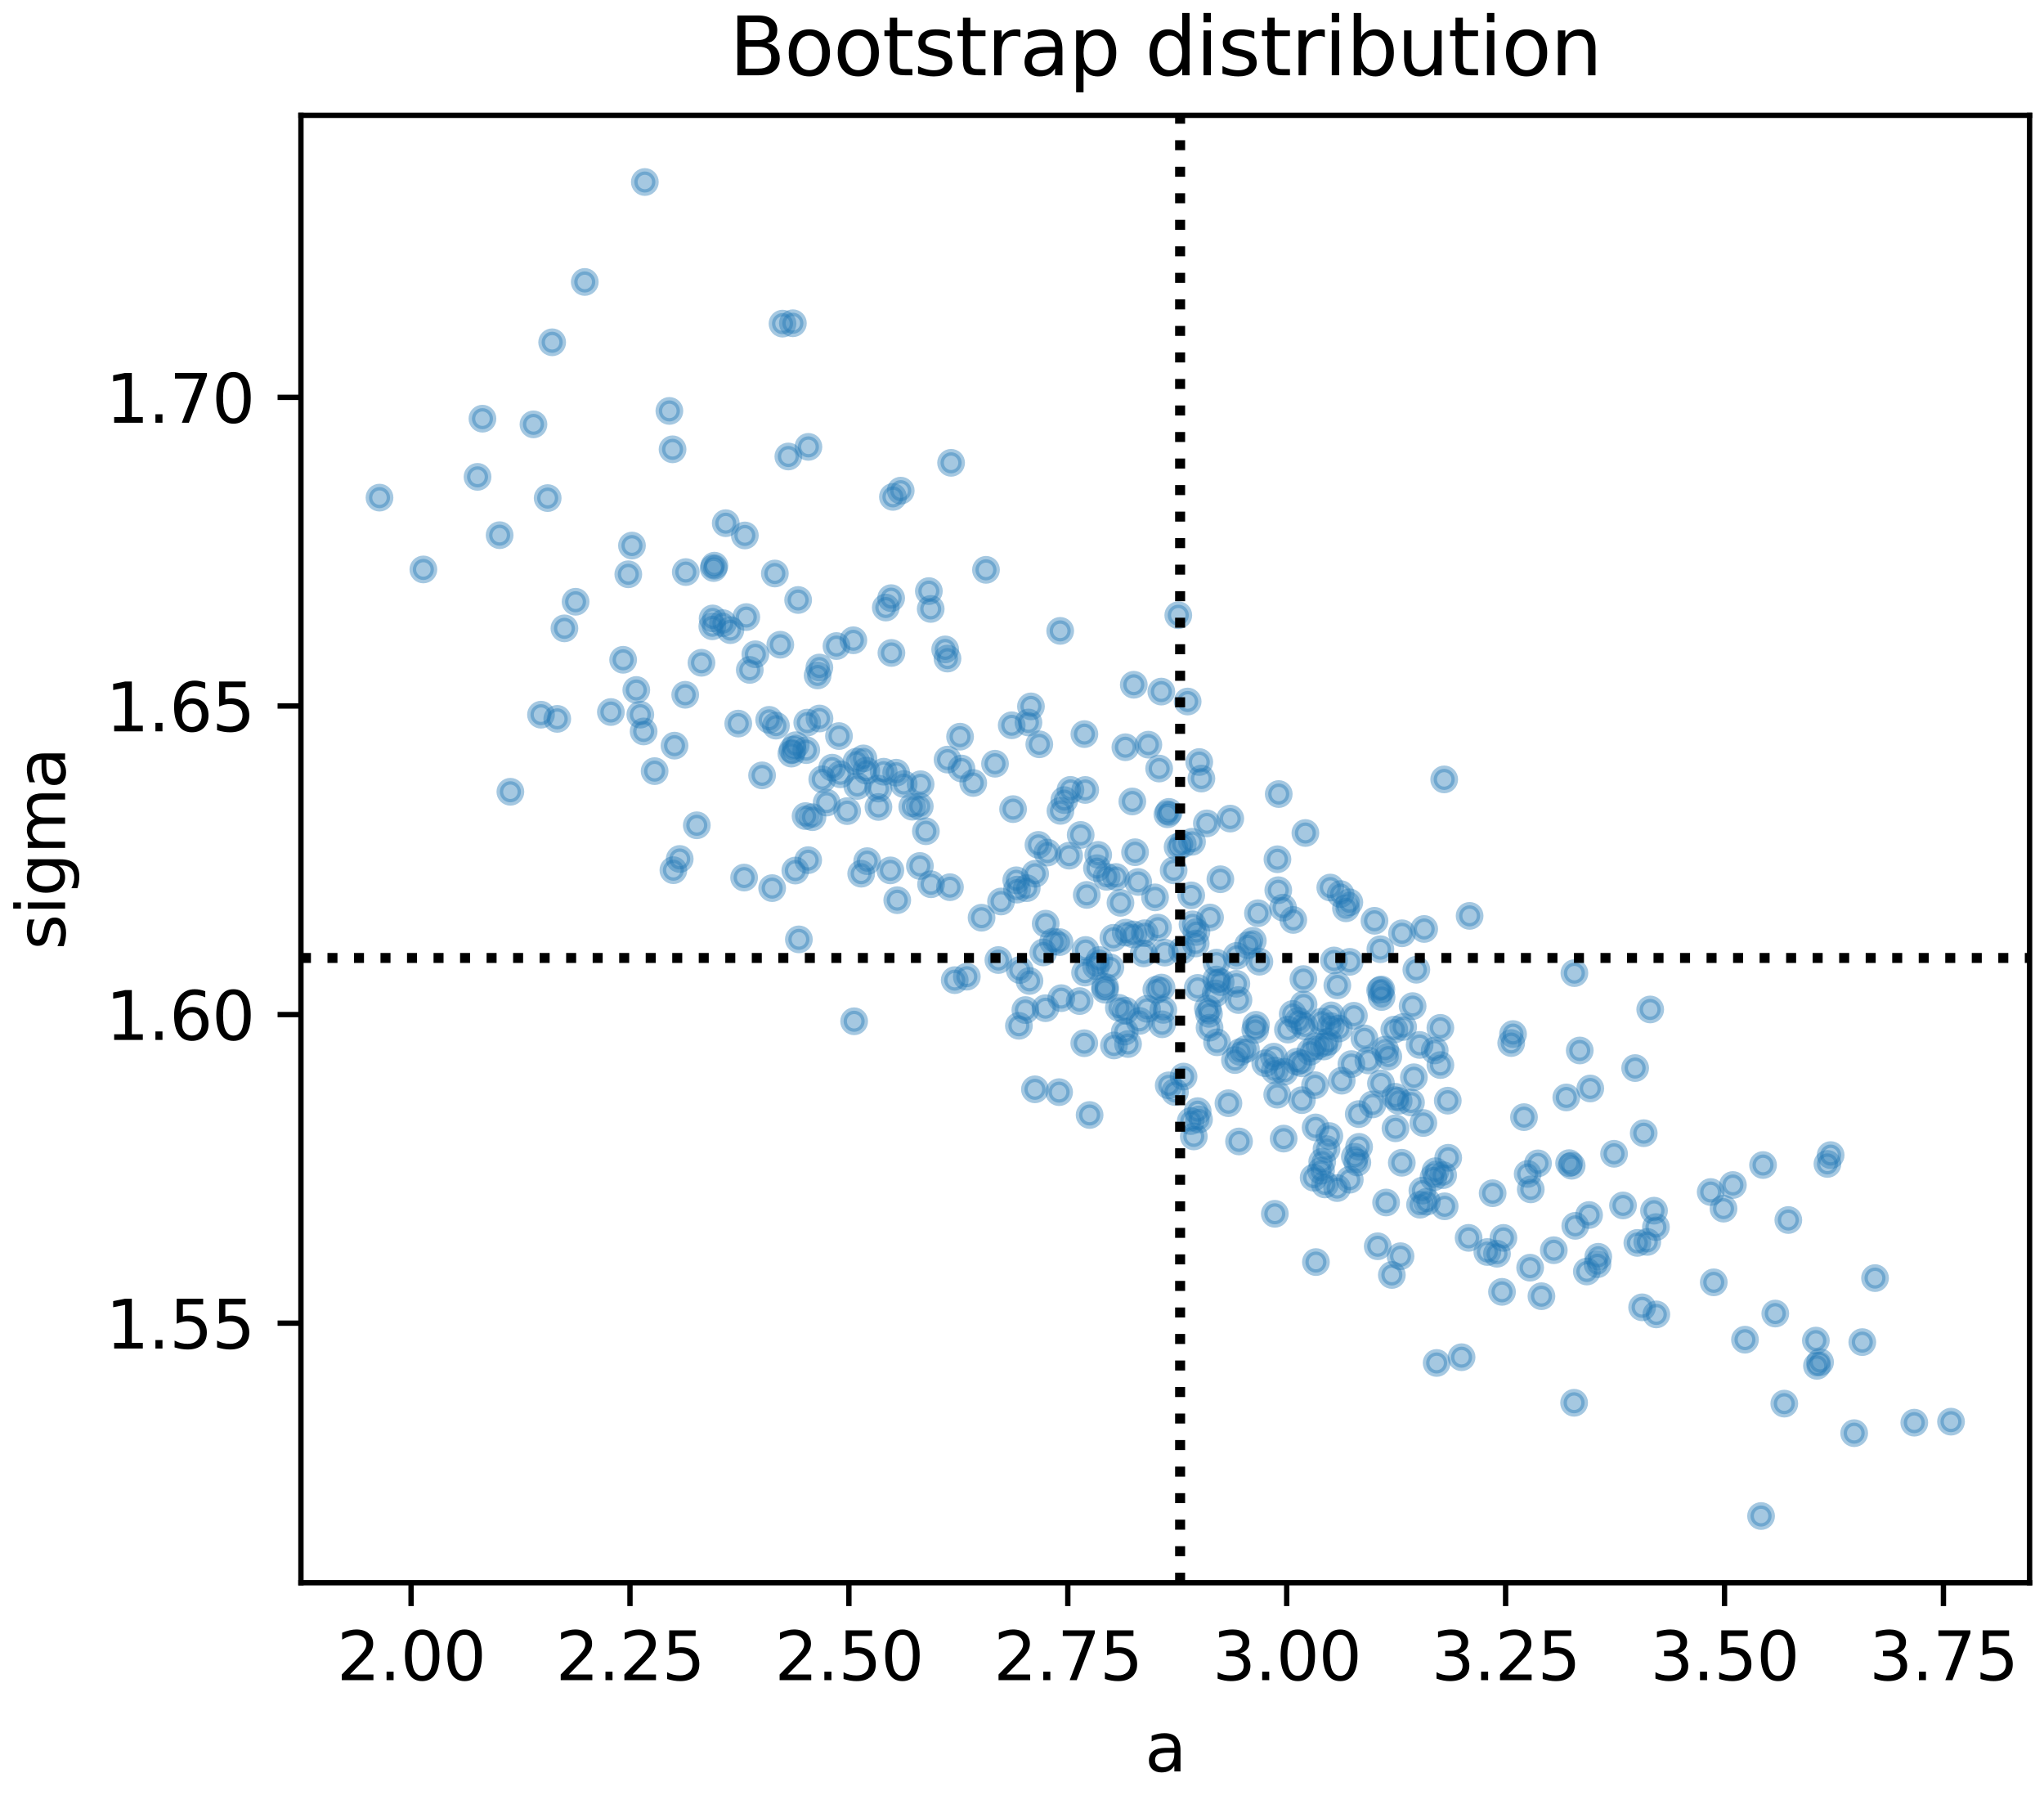 <?xml version="1.0" encoding="utf-8" standalone="no"?>
<!DOCTYPE svg PUBLIC "-//W3C//DTD SVG 1.1//EN"
  "http://www.w3.org/Graphics/SVG/1.1/DTD/svg11.dtd">
<svg xmlns:xlink="http://www.w3.org/1999/xlink" width="306.354pt" height="269.674pt" viewBox="0 0 306.354 269.674" xmlns="http://www.w3.org/2000/svg" version="1.1">
 <defs>
  <style type="text/css">*{stroke-linejoin: round; stroke-linecap: butt}</style>
 </defs>
 <g id="figure_1">
  <g id="patch_1">
   <path d="M 0 269.674 
L 306.354 269.674 
L 306.354 0 
L 0 0 
z
" style="fill: #ffffff"/>
  </g>
  <g id="axes_1">
   <g id="patch_2">
    <path d="M 45.104 237.158 
L 304.194 237.158 
L 304.194 17.278 
L 45.104 17.278 
z
" style="fill: #ffffff"/>
   </g>
   <g id="PathCollection_1">
    <defs>
     <path id="m9792551f75" d="M 0 1.581 
C 0.419 1.581 0.822 1.415 1.118 1.118 
C 1.415 0.822 1.581 0.419 1.581 0 
C 1.581 -0.419 1.415 -0.822 1.118 -1.118 
C 0.822 -1.415 0.419 -1.581 0 -1.581 
C -0.419 -1.581 -0.822 -1.415 -1.118 -1.118 
C -1.415 -0.822 -1.581 -0.419 -1.581 0 
C -1.581 0.419 -1.415 0.822 -1.118 1.118 
C -0.822 1.415 -0.419 1.581 0 1.581 
z
" style="stroke: #1f77b4; stroke-opacity: 0.4"/>
    </defs>
    <g clip-path="url(#p4aedace4d3)">
     <use xlink:href="#m9792551f75" x="199.466" y="153.751" style="fill: #1f77b4; fill-opacity: 0.4; stroke: #1f77b4; stroke-opacity: 0.4"/>
     <use xlink:href="#m9792551f75" x="131.664" y="118.166" style="fill: #1f77b4; fill-opacity: 0.4; stroke: #1f77b4; stroke-opacity: 0.4"/>
     <use xlink:href="#m9792551f75" x="166.874" y="140.522" style="fill: #1f77b4; fill-opacity: 0.4; stroke: #1f77b4; stroke-opacity: 0.4"/>
     <use xlink:href="#m9792551f75" x="263.949" y="227.164" style="fill: #1f77b4; fill-opacity: 0.4; stroke: #1f77b4; stroke-opacity: 0.4"/>
     <use xlink:href="#m9792551f75" x="127.9" y="95.939" style="fill: #1f77b4; fill-opacity: 0.4; stroke: #1f77b4; stroke-opacity: 0.4"/>
     <use xlink:href="#m9792551f75" x="142.38" y="132.937" style="fill: #1f77b4; fill-opacity: 0.4; stroke: #1f77b4; stroke-opacity: 0.4"/>
     <use xlink:href="#m9792551f75" x="94.719" y="81.748" style="fill: #1f77b4; fill-opacity: 0.4; stroke: #1f77b4; stroke-opacity: 0.4"/>
     <use xlink:href="#m9792551f75" x="191.071" y="181.876" style="fill: #1f77b4; fill-opacity: 0.4; stroke: #1f77b4; stroke-opacity: 0.4"/>
     <use xlink:href="#m9792551f75" x="93.395" y="98.864" style="fill: #1f77b4; fill-opacity: 0.4; stroke: #1f77b4; stroke-opacity: 0.4"/>
     <use xlink:href="#m9792551f75" x="111.855" y="92.463" style="fill: #1f77b4; fill-opacity: 0.4; stroke: #1f77b4; stroke-opacity: 0.4"/>
     <use xlink:href="#m9792551f75" x="292.417" y="213.023" style="fill: #1f77b4; fill-opacity: 0.4; stroke: #1f77b4; stroke-opacity: 0.4"/>
     <use xlink:href="#m9792551f75" x="200.673" y="154.115" style="fill: #1f77b4; fill-opacity: 0.4; stroke: #1f77b4; stroke-opacity: 0.4"/>
     <use xlink:href="#m9792551f75" x="160.439" y="118.356" style="fill: #1f77b4; fill-opacity: 0.4; stroke: #1f77b4; stroke-opacity: 0.4"/>
     <use xlink:href="#m9792551f75" x="184.119" y="165.306" style="fill: #1f77b4; fill-opacity: 0.4; stroke: #1f77b4; stroke-opacity: 0.4"/>
     <use xlink:href="#m9792551f75" x="157.833" y="141.11" style="fill: #1f77b4; fill-opacity: 0.4; stroke: #1f77b4; stroke-opacity: 0.4"/>
     <use xlink:href="#m9792551f75" x="195.379" y="150.513" style="fill: #1f77b4; fill-opacity: 0.4; stroke: #1f77b4; stroke-opacity: 0.4"/>
     <use xlink:href="#m9792551f75" x="133.831" y="74.456" style="fill: #1f77b4; fill-opacity: 0.4; stroke: #1f77b4; stroke-opacity: 0.4"/>
     <use xlink:href="#m9792551f75" x="213.457" y="139.198" style="fill: #1f77b4; fill-opacity: 0.4; stroke: #1f77b4; stroke-opacity: 0.4"/>
     <use xlink:href="#m9792551f75" x="197.291" y="156.759" style="fill: #1f77b4; fill-opacity: 0.4; stroke: #1f77b4; stroke-opacity: 0.4"/>
     <use xlink:href="#m9792551f75" x="182.29" y="146.769" style="fill: #1f77b4; fill-opacity: 0.4; stroke: #1f77b4; stroke-opacity: 0.4"/>
     <use xlink:href="#m9792551f75" x="179.511" y="166.494" style="fill: #1f77b4; fill-opacity: 0.4; stroke: #1f77b4; stroke-opacity: 0.4"/>
     <use xlink:href="#m9792551f75" x="182.908" y="131.748" style="fill: #1f77b4; fill-opacity: 0.4; stroke: #1f77b4; stroke-opacity: 0.4"/>
     <use xlink:href="#m9792551f75" x="272.162" y="200.876" style="fill: #1f77b4; fill-opacity: 0.4; stroke: #1f77b4; stroke-opacity: 0.4"/>
     <use xlink:href="#m9792551f75" x="185.622" y="149.849" style="fill: #1f77b4; fill-opacity: 0.4; stroke: #1f77b4; stroke-opacity: 0.4"/>
     <use xlink:href="#m9792551f75" x="202.292" y="144.124" style="fill: #1f77b4; fill-opacity: 0.4; stroke: #1f77b4; stroke-opacity: 0.4"/>
     <use xlink:href="#m9792551f75" x="106.962" y="85.116" style="fill: #1f77b4; fill-opacity: 0.4; stroke: #1f77b4; stroke-opacity: 0.4"/>
     <use xlink:href="#m9792551f75" x="211.911" y="161.419" style="fill: #1f77b4; fill-opacity: 0.4; stroke: #1f77b4; stroke-opacity: 0.4"/>
     <use xlink:href="#m9792551f75" x="222.924" y="187.602" style="fill: #1f77b4; fill-opacity: 0.4; stroke: #1f77b4; stroke-opacity: 0.4"/>
     <use xlink:href="#m9792551f75" x="151.84" y="121.239" style="fill: #1f77b4; fill-opacity: 0.4; stroke: #1f77b4; stroke-opacity: 0.4"/>
     <use xlink:href="#m9792551f75" x="95.369" y="103.389" style="fill: #1f77b4; fill-opacity: 0.4; stroke: #1f77b4; stroke-opacity: 0.4"/>
     <use xlink:href="#m9792551f75" x="203.646" y="166.935" style="fill: #1f77b4; fill-opacity: 0.4; stroke: #1f77b4; stroke-opacity: 0.4"/>
     <use xlink:href="#m9792551f75" x="137.982" y="117.511" style="fill: #1f77b4; fill-opacity: 0.4; stroke: #1f77b4; stroke-opacity: 0.4"/>
     <use xlink:href="#m9792551f75" x="173.117" y="134.464" style="fill: #1f77b4; fill-opacity: 0.4; stroke: #1f77b4; stroke-opacity: 0.4"/>
     <use xlink:href="#m9792551f75" x="91.559" y="106.692" style="fill: #1f77b4; fill-opacity: 0.4; stroke: #1f77b4; stroke-opacity: 0.4"/>
     <use xlink:href="#m9792551f75" x="196.372" y="157.594" style="fill: #1f77b4; fill-opacity: 0.4; stroke: #1f77b4; stroke-opacity: 0.4"/>
     <use xlink:href="#m9792551f75" x="164.6" y="128.093" style="fill: #1f77b4; fill-opacity: 0.4; stroke: #1f77b4; stroke-opacity: 0.4"/>
     <use xlink:href="#m9792551f75" x="213.332" y="168.271" style="fill: #1f77b4; fill-opacity: 0.4; stroke: #1f77b4; stroke-opacity: 0.4"/>
     <use xlink:href="#m9792551f75" x="225.121" y="193.574" style="fill: #1f77b4; fill-opacity: 0.4; stroke: #1f77b4; stroke-opacity: 0.4"/>
     <use xlink:href="#m9792551f75" x="180.884" y="123.379" style="fill: #1f77b4; fill-opacity: 0.4; stroke: #1f77b4; stroke-opacity: 0.4"/>
     <use xlink:href="#m9792551f75" x="208.973" y="154.274" style="fill: #1f77b4; fill-opacity: 0.4; stroke: #1f77b4; stroke-opacity: 0.4"/>
     <use xlink:href="#m9792551f75" x="215.886" y="159.59" style="fill: #1f77b4; fill-opacity: 0.4; stroke: #1f77b4; stroke-opacity: 0.4"/>
     <use xlink:href="#m9792551f75" x="144.906" y="146.346" style="fill: #1f77b4; fill-opacity: 0.4; stroke: #1f77b4; stroke-opacity: 0.4"/>
     <use xlink:href="#m9792551f75" x="118.611" y="112.922" style="fill: #1f77b4; fill-opacity: 0.4; stroke: #1f77b4; stroke-opacity: 0.4"/>
     <use xlink:href="#m9792551f75" x="119.203" y="130.445" style="fill: #1f77b4; fill-opacity: 0.4; stroke: #1f77b4; stroke-opacity: 0.4"/>
     <use xlink:href="#m9792551f75" x="152.319" y="131.902" style="fill: #1f77b4; fill-opacity: 0.4; stroke: #1f77b4; stroke-opacity: 0.4"/>
     <use xlink:href="#m9792551f75" x="224.369" y="187.86" style="fill: #1f77b4; fill-opacity: 0.4; stroke: #1f77b4; stroke-opacity: 0.4"/>
     <use xlink:href="#m9792551f75" x="87.645" y="42.249" style="fill: #1f77b4; fill-opacity: 0.4; stroke: #1f77b4; stroke-opacity: 0.4"/>
     <use xlink:href="#m9792551f75" x="181.202" y="151.919" style="fill: #1f77b4; fill-opacity: 0.4; stroke: #1f77b4; stroke-opacity: 0.4"/>
     <use xlink:href="#m9792551f75" x="122.545" y="101.211" style="fill: #1f77b4; fill-opacity: 0.4; stroke: #1f77b4; stroke-opacity: 0.4"/>
     <use xlink:href="#m9792551f75" x="152.712" y="153.707" style="fill: #1f77b4; fill-opacity: 0.4; stroke: #1f77b4; stroke-opacity: 0.4"/>
     <use xlink:href="#m9792551f75" x="113.212" y="98.035" style="fill: #1f77b4; fill-opacity: 0.4; stroke: #1f77b4; stroke-opacity: 0.4"/>
     <use xlink:href="#m9792551f75" x="199.244" y="170.225" style="fill: #1f77b4; fill-opacity: 0.4; stroke: #1f77b4; stroke-opacity: 0.4"/>
     <use xlink:href="#m9792551f75" x="125.37" y="96.805" style="fill: #1f77b4; fill-opacity: 0.4; stroke: #1f77b4; stroke-opacity: 0.4"/>
     <use xlink:href="#m9792551f75" x="188.759" y="144.106" style="fill: #1f77b4; fill-opacity: 0.4; stroke: #1f77b4; stroke-opacity: 0.4"/>
     <use xlink:href="#m9792551f75" x="195.122" y="159.334" style="fill: #1f77b4; fill-opacity: 0.4; stroke: #1f77b4; stroke-opacity: 0.4"/>
     <use xlink:href="#m9792551f75" x="173.734" y="115.159" style="fill: #1f77b4; fill-opacity: 0.4; stroke: #1f77b4; stroke-opacity: 0.4"/>
     <use xlink:href="#m9792551f75" x="131.663" y="120.916" style="fill: #1f77b4; fill-opacity: 0.4; stroke: #1f77b4; stroke-opacity: 0.4"/>
     <use xlink:href="#m9792551f75" x="205.716" y="165.491" style="fill: #1f77b4; fill-opacity: 0.4; stroke: #1f77b4; stroke-opacity: 0.4"/>
     <use xlink:href="#m9792551f75" x="193.753" y="151.932" style="fill: #1f77b4; fill-opacity: 0.4; stroke: #1f77b4; stroke-opacity: 0.4"/>
     <use xlink:href="#m9792551f75" x="128.356" y="114.124" style="fill: #1f77b4; fill-opacity: 0.4; stroke: #1f77b4; stroke-opacity: 0.4"/>
     <use xlink:href="#m9792551f75" x="79.956" y="63.589" style="fill: #1f77b4; fill-opacity: 0.4; stroke: #1f77b4; stroke-opacity: 0.4"/>
     <use xlink:href="#m9792551f75" x="215.325" y="204.229" style="fill: #1f77b4; fill-opacity: 0.4; stroke: #1f77b4; stroke-opacity: 0.4"/>
     <use xlink:href="#m9792551f75" x="152.432" y="133.301" style="fill: #1f77b4; fill-opacity: 0.4; stroke: #1f77b4; stroke-opacity: 0.4"/>
     <use xlink:href="#m9792551f75" x="168.582" y="154.582" style="fill: #1f77b4; fill-opacity: 0.4; stroke: #1f77b4; stroke-opacity: 0.4"/>
     <use xlink:href="#m9792551f75" x="181.288" y="153.987" style="fill: #1f77b4; fill-opacity: 0.4; stroke: #1f77b4; stroke-opacity: 0.4"/>
     <use xlink:href="#m9792551f75" x="235.97" y="145.815" style="fill: #1f77b4; fill-opacity: 0.4; stroke: #1f77b4; stroke-opacity: 0.4"/>
     <use xlink:href="#m9792551f75" x="107.077" y="84.763" style="fill: #1f77b4; fill-opacity: 0.4; stroke: #1f77b4; stroke-opacity: 0.4"/>
     <use xlink:href="#m9792551f75" x="209.911" y="188.231" style="fill: #1f77b4; fill-opacity: 0.4; stroke: #1f77b4; stroke-opacity: 0.4"/>
     <use xlink:href="#m9792551f75" x="86.269" y="90.167" style="fill: #1f77b4; fill-opacity: 0.4; stroke: #1f77b4; stroke-opacity: 0.4"/>
     <use xlink:href="#m9792551f75" x="185.097" y="158.842" style="fill: #1f77b4; fill-opacity: 0.4; stroke: #1f77b4; stroke-opacity: 0.4"/>
     <use xlink:href="#m9792551f75" x="238.17" y="182.057" style="fill: #1f77b4; fill-opacity: 0.4; stroke: #1f77b4; stroke-opacity: 0.4"/>
     <use xlink:href="#m9792551f75" x="277.905" y="214.748" style="fill: #1f77b4; fill-opacity: 0.4; stroke: #1f77b4; stroke-opacity: 0.4"/>
     <use xlink:href="#m9792551f75" x="156.364" y="142.713" style="fill: #1f77b4; fill-opacity: 0.4; stroke: #1f77b4; stroke-opacity: 0.4"/>
     <use xlink:href="#m9792551f75" x="207.602" y="157.278" style="fill: #1f77b4; fill-opacity: 0.4; stroke: #1f77b4; stroke-opacity: 0.4"/>
     <use xlink:href="#m9792551f75" x="132.446" y="115.635" style="fill: #1f77b4; fill-opacity: 0.4; stroke: #1f77b4; stroke-opacity: 0.4"/>
     <use xlink:href="#m9792551f75" x="256.859" y="192.148" style="fill: #1f77b4; fill-opacity: 0.4; stroke: #1f77b4; stroke-opacity: 0.4"/>
     <use xlink:href="#m9792551f75" x="259.726" y="177.563" style="fill: #1f77b4; fill-opacity: 0.4; stroke: #1f77b4; stroke-opacity: 0.4"/>
     <use xlink:href="#m9792551f75" x="186.745" y="157.197" style="fill: #1f77b4; fill-opacity: 0.4; stroke: #1f77b4; stroke-opacity: 0.4"/>
     <use xlink:href="#m9792551f75" x="145.87" y="117.322" style="fill: #1f77b4; fill-opacity: 0.4; stroke: #1f77b4; stroke-opacity: 0.4"/>
     <use xlink:href="#m9792551f75" x="123.902" y="120.261" style="fill: #1f77b4; fill-opacity: 0.4; stroke: #1f77b4; stroke-opacity: 0.4"/>
     <use xlink:href="#m9792551f75" x="194.59" y="152.961" style="fill: #1f77b4; fill-opacity: 0.4; stroke: #1f77b4; stroke-opacity: 0.4"/>
     <use xlink:href="#m9792551f75" x="154.52" y="105.846" style="fill: #1f77b4; fill-opacity: 0.4; stroke: #1f77b4; stroke-opacity: 0.4"/>
     <use xlink:href="#m9792551f75" x="185.876" y="157.632" style="fill: #1f77b4; fill-opacity: 0.4; stroke: #1f77b4; stroke-opacity: 0.4"/>
     <use xlink:href="#m9792551f75" x="214.851" y="176.426" style="fill: #1f77b4; fill-opacity: 0.4; stroke: #1f77b4; stroke-opacity: 0.4"/>
     <use xlink:href="#m9792551f75" x="134.325" y="115.782" style="fill: #1f77b4; fill-opacity: 0.4; stroke: #1f77b4; stroke-opacity: 0.4"/>
     <use xlink:href="#m9792551f75" x="165.87" y="131.385" style="fill: #1f77b4; fill-opacity: 0.4; stroke: #1f77b4; stroke-opacity: 0.4"/>
     <use xlink:href="#m9792551f75" x="154.3" y="146.985" style="fill: #1f77b4; fill-opacity: 0.4; stroke: #1f77b4; stroke-opacity: 0.4"/>
     <use xlink:href="#m9792551f75" x="204.497" y="155.585" style="fill: #1f77b4; fill-opacity: 0.4; stroke: #1f77b4; stroke-opacity: 0.4"/>
     <use xlink:href="#m9792551f75" x="174.968" y="122.012" style="fill: #1f77b4; fill-opacity: 0.4; stroke: #1f77b4; stroke-opacity: 0.4"/>
     <use xlink:href="#m9792551f75" x="169.931" y="102.605" style="fill: #1f77b4; fill-opacity: 0.4; stroke: #1f77b4; stroke-opacity: 0.4"/>
     <use xlink:href="#m9792551f75" x="111.639" y="80.233" style="fill: #1f77b4; fill-opacity: 0.4; stroke: #1f77b4; stroke-opacity: 0.4"/>
     <use xlink:href="#m9792551f75" x="279.121" y="201.106" style="fill: #1f77b4; fill-opacity: 0.4; stroke: #1f77b4; stroke-opacity: 0.4"/>
     <use xlink:href="#m9792551f75" x="162.51" y="156.315" style="fill: #1f77b4; fill-opacity: 0.4; stroke: #1f77b4; stroke-opacity: 0.4"/>
     <use xlink:href="#m9792551f75" x="177.393" y="161.315" style="fill: #1f77b4; fill-opacity: 0.4; stroke: #1f77b4; stroke-opacity: 0.4"/>
     <use xlink:href="#m9792551f75" x="162.882" y="134.094" style="fill: #1f77b4; fill-opacity: 0.4; stroke: #1f77b4; stroke-opacity: 0.4"/>
     <use xlink:href="#m9792551f75" x="108.36" y="93.373" style="fill: #1f77b4; fill-opacity: 0.4; stroke: #1f77b4; stroke-opacity: 0.4"/>
     <use xlink:href="#m9792551f75" x="272.792" y="204.106" style="fill: #1f77b4; fill-opacity: 0.4; stroke: #1f77b4; stroke-opacity: 0.4"/>
     <use xlink:href="#m9792551f75" x="197.23" y="189.11" style="fill: #1f77b4; fill-opacity: 0.4; stroke: #1f77b4; stroke-opacity: 0.4"/>
     <use xlink:href="#m9792551f75" x="191.655" y="118.982" style="fill: #1f77b4; fill-opacity: 0.4; stroke: #1f77b4; stroke-opacity: 0.4"/>
     <use xlink:href="#m9792551f75" x="248.251" y="196.954" style="fill: #1f77b4; fill-opacity: 0.4; stroke: #1f77b4; stroke-opacity: 0.4"/>
     <use xlink:href="#m9792551f75" x="170.12" y="127.701" style="fill: #1f77b4; fill-opacity: 0.4; stroke: #1f77b4; stroke-opacity: 0.4"/>
     <use xlink:href="#m9792551f75" x="191.463" y="128.752" style="fill: #1f77b4; fill-opacity: 0.4; stroke: #1f77b4; stroke-opacity: 0.4"/>
     <use xlink:href="#m9792551f75" x="152.844" y="145.347" style="fill: #1f77b4; fill-opacity: 0.4; stroke: #1f77b4; stroke-opacity: 0.4"/>
     <use xlink:href="#m9792551f75" x="228.414" y="167.394" style="fill: #1f77b4; fill-opacity: 0.4; stroke: #1f77b4; stroke-opacity: 0.4"/>
     <use xlink:href="#m9792551f75" x="94.169" y="86.051" style="fill: #1f77b4; fill-opacity: 0.4; stroke: #1f77b4; stroke-opacity: 0.4"/>
     <use xlink:href="#m9792551f75" x="217.057" y="173.48" style="fill: #1f77b4; fill-opacity: 0.4; stroke: #1f77b4; stroke-opacity: 0.4"/>
     <use xlink:href="#m9792551f75" x="115.73" y="133.078" style="fill: #1f77b4; fill-opacity: 0.4; stroke: #1f77b4; stroke-opacity: 0.4"/>
     <use xlink:href="#m9792551f75" x="102.7" y="104.108" style="fill: #1f77b4; fill-opacity: 0.4; stroke: #1f77b4; stroke-opacity: 0.4"/>
     <use xlink:href="#m9792551f75" x="193.835" y="137.846" style="fill: #1f77b4; fill-opacity: 0.4; stroke: #1f77b4; stroke-opacity: 0.4"/>
     <use xlink:href="#m9792551f75" x="170.791" y="152.973" style="fill: #1f77b4; fill-opacity: 0.4; stroke: #1f77b4; stroke-opacity: 0.4"/>
     <use xlink:href="#m9792551f75" x="188.253" y="153.558" style="fill: #1f77b4; fill-opacity: 0.4; stroke: #1f77b4; stroke-opacity: 0.4"/>
     <use xlink:href="#m9792551f75" x="158.803" y="141.167" style="fill: #1f77b4; fill-opacity: 0.4; stroke: #1f77b4; stroke-opacity: 0.4"/>
     <use xlink:href="#m9792551f75" x="149.639" y="143.854" style="fill: #1f77b4; fill-opacity: 0.4; stroke: #1f77b4; stroke-opacity: 0.4"/>
     <use xlink:href="#m9792551f75" x="208.61" y="191.043" style="fill: #1f77b4; fill-opacity: 0.4; stroke: #1f77b4; stroke-opacity: 0.4"/>
     <use xlink:href="#m9792551f75" x="215.034" y="157.399" style="fill: #1f77b4; fill-opacity: 0.4; stroke: #1f77b4; stroke-opacity: 0.4"/>
     <use xlink:href="#m9792551f75" x="246.363" y="169.8" style="fill: #1f77b4; fill-opacity: 0.4; stroke: #1f77b4; stroke-opacity: 0.4"/>
     <use xlink:href="#m9792551f75" x="198.817" y="172.179" style="fill: #1f77b4; fill-opacity: 0.4; stroke: #1f77b4; stroke-opacity: 0.4"/>
     <use xlink:href="#m9792551f75" x="171.559" y="139.835" style="fill: #1f77b4; fill-opacity: 0.4; stroke: #1f77b4; stroke-opacity: 0.4"/>
     <use xlink:href="#m9792551f75" x="247.333" y="151.259" style="fill: #1f77b4; fill-opacity: 0.4; stroke: #1f77b4; stroke-opacity: 0.4"/>
     <use xlink:href="#m9792551f75" x="171.919" y="151.164" style="fill: #1f77b4; fill-opacity: 0.4; stroke: #1f77b4; stroke-opacity: 0.4"/>
     <use xlink:href="#m9792551f75" x="160.24" y="128.217" style="fill: #1f77b4; fill-opacity: 0.4; stroke: #1f77b4; stroke-opacity: 0.4"/>
     <use xlink:href="#m9792551f75" x="118.798" y="112.345" style="fill: #1f77b4; fill-opacity: 0.4; stroke: #1f77b4; stroke-opacity: 0.4"/>
     <use xlink:href="#m9792551f75" x="156.725" y="138.4" style="fill: #1f77b4; fill-opacity: 0.4; stroke: #1f77b4; stroke-opacity: 0.4"/>
     <use xlink:href="#m9792551f75" x="197.099" y="162.609" style="fill: #1f77b4; fill-opacity: 0.4; stroke: #1f77b4; stroke-opacity: 0.4"/>
     <use xlink:href="#m9792551f75" x="200.931" y="133.965" style="fill: #1f77b4; fill-opacity: 0.4; stroke: #1f77b4; stroke-opacity: 0.4"/>
     <use xlink:href="#m9792551f75" x="180.066" y="116.66" style="fill: #1f77b4; fill-opacity: 0.4; stroke: #1f77b4; stroke-opacity: 0.4"/>
     <use xlink:href="#m9792551f75" x="184.392" y="122.658" style="fill: #1f77b4; fill-opacity: 0.4; stroke: #1f77b4; stroke-opacity: 0.4"/>
     <use xlink:href="#m9792551f75" x="158.739" y="163.648" style="fill: #1f77b4; fill-opacity: 0.4; stroke: #1f77b4; stroke-opacity: 0.4"/>
     <use xlink:href="#m9792551f75" x="129.076" y="130.915" style="fill: #1f77b4; fill-opacity: 0.4; stroke: #1f77b4; stroke-opacity: 0.4"/>
     <use xlink:href="#m9792551f75" x="286.913" y="213.175" style="fill: #1f77b4; fill-opacity: 0.4; stroke: #1f77b4; stroke-opacity: 0.4"/>
     <use xlink:href="#m9792551f75" x="182.411" y="156.181" style="fill: #1f77b4; fill-opacity: 0.4; stroke: #1f77b4; stroke-opacity: 0.4"/>
     <use xlink:href="#m9792551f75" x="101.876" y="128.709" style="fill: #1f77b4; fill-opacity: 0.4; stroke: #1f77b4; stroke-opacity: 0.4"/>
     <use xlink:href="#m9792551f75" x="198" y="175.429" style="fill: #1f77b4; fill-opacity: 0.4; stroke: #1f77b4; stroke-opacity: 0.4"/>
     <use xlink:href="#m9792551f75" x="198.103" y="153.081" style="fill: #1f77b4; fill-opacity: 0.4; stroke: #1f77b4; stroke-opacity: 0.4"/>
     <use xlink:href="#m9792551f75" x="185.31" y="147.408" style="fill: #1f77b4; fill-opacity: 0.4; stroke: #1f77b4; stroke-opacity: 0.4"/>
     <use xlink:href="#m9792551f75" x="178.66" y="126.134" style="fill: #1f77b4; fill-opacity: 0.4; stroke: #1f77b4; stroke-opacity: 0.4"/>
     <use xlink:href="#m9792551f75" x="223.717" y="178.794" style="fill: #1f77b4; fill-opacity: 0.4; stroke: #1f77b4; stroke-opacity: 0.4"/>
     <use xlink:href="#m9792551f75" x="174.091" y="147.976" style="fill: #1f77b4; fill-opacity: 0.4; stroke: #1f77b4; stroke-opacity: 0.4"/>
     <use xlink:href="#m9792551f75" x="169.714" y="120.092" style="fill: #1f77b4; fill-opacity: 0.4; stroke: #1f77b4; stroke-opacity: 0.4"/>
     <use xlink:href="#m9792551f75" x="235.565" y="174.678" style="fill: #1f77b4; fill-opacity: 0.4; stroke: #1f77b4; stroke-opacity: 0.4"/>
     <use xlink:href="#m9792551f75" x="273.895" y="174.402" style="fill: #1f77b4; fill-opacity: 0.4; stroke: #1f77b4; stroke-opacity: 0.4"/>
     <use xlink:href="#m9792551f75" x="209.119" y="164.341" style="fill: #1f77b4; fill-opacity: 0.4; stroke: #1f77b4; stroke-opacity: 0.4"/>
     <use xlink:href="#m9792551f75" x="155.644" y="126.598" style="fill: #1f77b4; fill-opacity: 0.4; stroke: #1f77b4; stroke-opacity: 0.4"/>
     <use xlink:href="#m9792551f75" x="155.15" y="130.924" style="fill: #1f77b4; fill-opacity: 0.4; stroke: #1f77b4; stroke-opacity: 0.4"/>
     <use xlink:href="#m9792551f75" x="159.065" y="149.564" style="fill: #1f77b4; fill-opacity: 0.4; stroke: #1f77b4; stroke-opacity: 0.4"/>
     <use xlink:href="#m9792551f75" x="170.595" y="132.152" style="fill: #1f77b4; fill-opacity: 0.4; stroke: #1f77b4; stroke-opacity: 0.4"/>
     <use xlink:href="#m9792551f75" x="151.637" y="108.676" style="fill: #1f77b4; fill-opacity: 0.4; stroke: #1f77b4; stroke-opacity: 0.4"/>
     <use xlink:href="#m9792551f75" x="175.197" y="121.656" style="fill: #1f77b4; fill-opacity: 0.4; stroke: #1f77b4; stroke-opacity: 0.4"/>
     <use xlink:href="#m9792551f75" x="154.142" y="108.262" style="fill: #1f77b4; fill-opacity: 0.4; stroke: #1f77b4; stroke-opacity: 0.4"/>
     <use xlink:href="#m9792551f75" x="177.146" y="142.426" style="fill: #1f77b4; fill-opacity: 0.4; stroke: #1f77b4; stroke-opacity: 0.4"/>
     <use xlink:href="#m9792551f75" x="206.009" y="137.973" style="fill: #1f77b4; fill-opacity: 0.4; stroke: #1f77b4; stroke-opacity: 0.4"/>
     <use xlink:href="#m9792551f75" x="192.506" y="160.594" style="fill: #1f77b4; fill-opacity: 0.4; stroke: #1f77b4; stroke-opacity: 0.4"/>
     <use xlink:href="#m9792551f75" x="182.953" y="147.163" style="fill: #1f77b4; fill-opacity: 0.4; stroke: #1f77b4; stroke-opacity: 0.4"/>
     <use xlink:href="#m9792551f75" x="202.305" y="176.769" style="fill: #1f77b4; fill-opacity: 0.4; stroke: #1f77b4; stroke-opacity: 0.4"/>
     <use xlink:href="#m9792551f75" x="134.48" y="134.885" style="fill: #1f77b4; fill-opacity: 0.4; stroke: #1f77b4; stroke-opacity: 0.4"/>
     <use xlink:href="#m9792551f75" x="178.928" y="170.283" style="fill: #1f77b4; fill-opacity: 0.4; stroke: #1f77b4; stroke-opacity: 0.4"/>
     <use xlink:href="#m9792551f75" x="178.543" y="134.163" style="fill: #1f77b4; fill-opacity: 0.4; stroke: #1f77b4; stroke-opacity: 0.4"/>
     <use xlink:href="#m9792551f75" x="161.818" y="150.002" style="fill: #1f77b4; fill-opacity: 0.4; stroke: #1f77b4; stroke-opacity: 0.4"/>
     <use xlink:href="#m9792551f75" x="153.889" y="133.084" style="fill: #1f77b4; fill-opacity: 0.4; stroke: #1f77b4; stroke-opacity: 0.4"/>
     <use xlink:href="#m9792551f75" x="118.158" y="68.402" style="fill: #1f77b4; fill-opacity: 0.4; stroke: #1f77b4; stroke-opacity: 0.4"/>
     <use xlink:href="#m9792551f75" x="196.889" y="176.463" style="fill: #1f77b4; fill-opacity: 0.4; stroke: #1f77b4; stroke-opacity: 0.4"/>
     <use xlink:href="#m9792551f75" x="132.763" y="91.033" style="fill: #1f77b4; fill-opacity: 0.4; stroke: #1f77b4; stroke-opacity: 0.4"/>
     <use xlink:href="#m9792551f75" x="194.377" y="159.085" style="fill: #1f77b4; fill-opacity: 0.4; stroke: #1f77b4; stroke-opacity: 0.4"/>
     <use xlink:href="#m9792551f75" x="229.337" y="189.951" style="fill: #1f77b4; fill-opacity: 0.4; stroke: #1f77b4; stroke-opacity: 0.4"/>
     <use xlink:href="#m9792551f75" x="200.413" y="178.024" style="fill: #1f77b4; fill-opacity: 0.4; stroke: #1f77b4; stroke-opacity: 0.4"/>
     <use xlink:href="#m9792551f75" x="82.759" y="51.29" style="fill: #1f77b4; fill-opacity: 0.4; stroke: #1f77b4; stroke-opacity: 0.4"/>
     <use xlink:href="#m9792551f75" x="142.548" y="69.349" style="fill: #1f77b4; fill-opacity: 0.4; stroke: #1f77b4; stroke-opacity: 0.4"/>
     <use xlink:href="#m9792551f75" x="182.333" y="144.238" style="fill: #1f77b4; fill-opacity: 0.4; stroke: #1f77b4; stroke-opacity: 0.4"/>
     <use xlink:href="#m9792551f75" x="165.62" y="148.305" style="fill: #1f77b4; fill-opacity: 0.4; stroke: #1f77b4; stroke-opacity: 0.4"/>
     <use xlink:href="#m9792551f75" x="199.383" y="132.992" style="fill: #1f77b4; fill-opacity: 0.4; stroke: #1f77b4; stroke-opacity: 0.4"/>
     <use xlink:href="#m9792551f75" x="198.408" y="156.806" style="fill: #1f77b4; fill-opacity: 0.4; stroke: #1f77b4; stroke-opacity: 0.4"/>
     <use xlink:href="#m9792551f75" x="182.2" y="148.845" style="fill: #1f77b4; fill-opacity: 0.4; stroke: #1f77b4; stroke-opacity: 0.4"/>
     <use xlink:href="#m9792551f75" x="201.735" y="136.101" style="fill: #1f77b4; fill-opacity: 0.4; stroke: #1f77b4; stroke-opacity: 0.4"/>
     <use xlink:href="#m9792551f75" x="246.12" y="195.891" style="fill: #1f77b4; fill-opacity: 0.4; stroke: #1f77b4; stroke-opacity: 0.4"/>
     <use xlink:href="#m9792551f75" x="173.56" y="138.995" style="fill: #1f77b4; fill-opacity: 0.4; stroke: #1f77b4; stroke-opacity: 0.4"/>
     <use xlink:href="#m9792551f75" x="185.708" y="171.035" style="fill: #1f77b4; fill-opacity: 0.4; stroke: #1f77b4; stroke-opacity: 0.4"/>
     <use xlink:href="#m9792551f75" x="229.431" y="178.218" style="fill: #1f77b4; fill-opacity: 0.4; stroke: #1f77b4; stroke-opacity: 0.4"/>
     <use xlink:href="#m9792551f75" x="181.033" y="151.132" style="fill: #1f77b4; fill-opacity: 0.4; stroke: #1f77b4; stroke-opacity: 0.4"/>
     <use xlink:href="#m9792551f75" x="122.826" y="107.66" style="fill: #1f77b4; fill-opacity: 0.4; stroke: #1f77b4; stroke-opacity: 0.4"/>
     <use xlink:href="#m9792551f75" x="129.835" y="115.473" style="fill: #1f77b4; fill-opacity: 0.4; stroke: #1f77b4; stroke-opacity: 0.4"/>
     <use xlink:href="#m9792551f75" x="83.522" y="107.715" style="fill: #1f77b4; fill-opacity: 0.4; stroke: #1f77b4; stroke-opacity: 0.4"/>
     <use xlink:href="#m9792551f75" x="245.076" y="160.041" style="fill: #1f77b4; fill-opacity: 0.4; stroke: #1f77b4; stroke-opacity: 0.4"/>
     <use xlink:href="#m9792551f75" x="100.804" y="67.328" style="fill: #1f77b4; fill-opacity: 0.4; stroke: #1f77b4; stroke-opacity: 0.4"/>
     <use xlink:href="#m9792551f75" x="176.499" y="126.91" style="fill: #1f77b4; fill-opacity: 0.4; stroke: #1f77b4; stroke-opacity: 0.4"/>
     <use xlink:href="#m9792551f75" x="239.434" y="189.428" style="fill: #1f77b4; fill-opacity: 0.4; stroke: #1f77b4; stroke-opacity: 0.4"/>
     <use xlink:href="#m9792551f75" x="191.066" y="160.41" style="fill: #1f77b4; fill-opacity: 0.4; stroke: #1f77b4; stroke-opacity: 0.4"/>
     <use xlink:href="#m9792551f75" x="169.071" y="156.437" style="fill: #1f77b4; fill-opacity: 0.4; stroke: #1f77b4; stroke-opacity: 0.4"/>
     <use xlink:href="#m9792551f75" x="187.77" y="140.966" style="fill: #1f77b4; fill-opacity: 0.4; stroke: #1f77b4; stroke-opacity: 0.4"/>
     <use xlink:href="#m9792551f75" x="143.094" y="146.864" style="fill: #1f77b4; fill-opacity: 0.4; stroke: #1f77b4; stroke-opacity: 0.4"/>
     <use xlink:href="#m9792551f75" x="246.894" y="186.091" style="fill: #1f77b4; fill-opacity: 0.4; stroke: #1f77b4; stroke-opacity: 0.4"/>
     <use xlink:href="#m9792551f75" x="212.776" y="156.575" style="fill: #1f77b4; fill-opacity: 0.4; stroke: #1f77b4; stroke-opacity: 0.4"/>
     <use xlink:href="#m9792551f75" x="203.701" y="171.843" style="fill: #1f77b4; fill-opacity: 0.4; stroke: #1f77b4; stroke-opacity: 0.4"/>
     <use xlink:href="#m9792551f75" x="220.116" y="185.482" style="fill: #1f77b4; fill-opacity: 0.4; stroke: #1f77b4; stroke-opacity: 0.4"/>
     <use xlink:href="#m9792551f75" x="210.103" y="174.229" style="fill: #1f77b4; fill-opacity: 0.4; stroke: #1f77b4; stroke-opacity: 0.4"/>
     <use xlink:href="#m9792551f75" x="104.436" y="123.663" style="fill: #1f77b4; fill-opacity: 0.4; stroke: #1f77b4; stroke-opacity: 0.4"/>
     <use xlink:href="#m9792551f75" x="108.774" y="78.395" style="fill: #1f77b4; fill-opacity: 0.4; stroke: #1f77b4; stroke-opacity: 0.4"/>
     <use xlink:href="#m9792551f75" x="225.329" y="185.488" style="fill: #1f77b4; fill-opacity: 0.4; stroke: #1f77b4; stroke-opacity: 0.4"/>
     <use xlink:href="#m9792551f75" x="230.513" y="174.319" style="fill: #1f77b4; fill-opacity: 0.4; stroke: #1f77b4; stroke-opacity: 0.4"/>
     <use xlink:href="#m9792551f75" x="138.773" y="124.556" style="fill: #1f77b4; fill-opacity: 0.4; stroke: #1f77b4; stroke-opacity: 0.4"/>
     <use xlink:href="#m9792551f75" x="206.977" y="162.339" style="fill: #1f77b4; fill-opacity: 0.4; stroke: #1f77b4; stroke-opacity: 0.4"/>
     <use xlink:href="#m9792551f75" x="241.916" y="172.885" style="fill: #1f77b4; fill-opacity: 0.4; stroke: #1f77b4; stroke-opacity: 0.4"/>
     <use xlink:href="#m9792551f75" x="238.352" y="163.1" style="fill: #1f77b4; fill-opacity: 0.4; stroke: #1f77b4; stroke-opacity: 0.4"/>
     <use xlink:href="#m9792551f75" x="150.034" y="135.082" style="fill: #1f77b4; fill-opacity: 0.4; stroke: #1f77b4; stroke-opacity: 0.4"/>
     <use xlink:href="#m9792551f75" x="213.183" y="178.4" style="fill: #1f77b4; fill-opacity: 0.4; stroke: #1f77b4; stroke-opacity: 0.4"/>
     <use xlink:href="#m9792551f75" x="181.363" y="137.48" style="fill: #1f77b4; fill-opacity: 0.4; stroke: #1f77b4; stroke-opacity: 0.4"/>
     <use xlink:href="#m9792551f75" x="141.663" y="97.309" style="fill: #1f77b4; fill-opacity: 0.4; stroke: #1f77b4; stroke-opacity: 0.4"/>
     <use xlink:href="#m9792551f75" x="164.787" y="143.847" style="fill: #1f77b4; fill-opacity: 0.4; stroke: #1f77b4; stroke-opacity: 0.4"/>
     <use xlink:href="#m9792551f75" x="121.164" y="66.96" style="fill: #1f77b4; fill-opacity: 0.4; stroke: #1f77b4; stroke-opacity: 0.4"/>
     <use xlink:href="#m9792551f75" x="199.091" y="156.1" style="fill: #1f77b4; fill-opacity: 0.4; stroke: #1f77b4; stroke-opacity: 0.4"/>
     <use xlink:href="#m9792551f75" x="119.625" y="89.904" style="fill: #1f77b4; fill-opacity: 0.4; stroke: #1f77b4; stroke-opacity: 0.4"/>
     <use xlink:href="#m9792551f75" x="198.579" y="177.479" style="fill: #1f77b4; fill-opacity: 0.4; stroke: #1f77b4; stroke-opacity: 0.4"/>
     <use xlink:href="#m9792551f75" x="124.729" y="115.028" style="fill: #1f77b4; fill-opacity: 0.4; stroke: #1f77b4; stroke-opacity: 0.4"/>
     <use xlink:href="#m9792551f75" x="236.099" y="183.681" style="fill: #1f77b4; fill-opacity: 0.4; stroke: #1f77b4; stroke-opacity: 0.4"/>
     <use xlink:href="#m9792551f75" x="195.127" y="164.85" style="fill: #1f77b4; fill-opacity: 0.4; stroke: #1f77b4; stroke-opacity: 0.4"/>
     <use xlink:href="#m9792551f75" x="202.925" y="152.202" style="fill: #1f77b4; fill-opacity: 0.4; stroke: #1f77b4; stroke-opacity: 0.4"/>
     <use xlink:href="#m9792551f75" x="119.265" y="111.66" style="fill: #1f77b4; fill-opacity: 0.4; stroke: #1f77b4; stroke-opacity: 0.4"/>
     <use xlink:href="#m9792551f75" x="239.549" y="188.315" style="fill: #1f77b4; fill-opacity: 0.4; stroke: #1f77b4; stroke-opacity: 0.4"/>
     <use xlink:href="#m9792551f75" x="74.885" y="80.194" style="fill: #1f77b4; fill-opacity: 0.4; stroke: #1f77b4; stroke-opacity: 0.4"/>
     <use xlink:href="#m9792551f75" x="164.27" y="144.775" style="fill: #1f77b4; fill-opacity: 0.4; stroke: #1f77b4; stroke-opacity: 0.4"/>
     <use xlink:href="#m9792551f75" x="209.154" y="169.064" style="fill: #1f77b4; fill-opacity: 0.4; stroke: #1f77b4; stroke-opacity: 0.4"/>
     <use xlink:href="#m9792551f75" x="266.079" y="196.824" style="fill: #1f77b4; fill-opacity: 0.4; stroke: #1f77b4; stroke-opacity: 0.4"/>
     <use xlink:href="#m9792551f75" x="231.033" y="194.225" style="fill: #1f77b4; fill-opacity: 0.4; stroke: #1f77b4; stroke-opacity: 0.4"/>
     <use xlink:href="#m9792551f75" x="158.903" y="94.533" style="fill: #1f77b4; fill-opacity: 0.4; stroke: #1f77b4; stroke-opacity: 0.4"/>
     <use xlink:href="#m9792551f75" x="128.019" y="153.028" style="fill: #1f77b4; fill-opacity: 0.4; stroke: #1f77b4; stroke-opacity: 0.4"/>
     <use xlink:href="#m9792551f75" x="256.399" y="178.615" style="fill: #1f77b4; fill-opacity: 0.4; stroke: #1f77b4; stroke-opacity: 0.4"/>
     <use xlink:href="#m9792551f75" x="135.001" y="73.521" style="fill: #1f77b4; fill-opacity: 0.4; stroke: #1f77b4; stroke-opacity: 0.4"/>
     <use xlink:href="#m9792551f75" x="164.413" y="130.083" style="fill: #1f77b4; fill-opacity: 0.4; stroke: #1f77b4; stroke-opacity: 0.4"/>
     <use xlink:href="#m9792551f75" x="84.598" y="94.154" style="fill: #1f77b4; fill-opacity: 0.4; stroke: #1f77b4; stroke-opacity: 0.4"/>
     <use xlink:href="#m9792551f75" x="142.009" y="98.684" style="fill: #1f77b4; fill-opacity: 0.4; stroke: #1f77b4; stroke-opacity: 0.4"/>
     <use xlink:href="#m9792551f75" x="162.704" y="142.347" style="fill: #1f77b4; fill-opacity: 0.4; stroke: #1f77b4; stroke-opacity: 0.4"/>
     <use xlink:href="#m9792551f75" x="128.489" y="117.768" style="fill: #1f77b4; fill-opacity: 0.4; stroke: #1f77b4; stroke-opacity: 0.4"/>
     <use xlink:href="#m9792551f75" x="192.303" y="136.003" style="fill: #1f77b4; fill-opacity: 0.4; stroke: #1f77b4; stroke-opacity: 0.4"/>
     <use xlink:href="#m9792551f75" x="118.836" y="48.438" style="fill: #1f77b4; fill-opacity: 0.4; stroke: #1f77b4; stroke-opacity: 0.4"/>
     <use xlink:href="#m9792551f75" x="199.521" y="152.144" style="fill: #1f77b4; fill-opacity: 0.4; stroke: #1f77b4; stroke-opacity: 0.4"/>
     <use xlink:href="#m9792551f75" x="102.785" y="85.719" style="fill: #1f77b4; fill-opacity: 0.4; stroke: #1f77b4; stroke-opacity: 0.4"/>
     <use xlink:href="#m9792551f75" x="166.426" y="144.963" style="fill: #1f77b4; fill-opacity: 0.4; stroke: #1f77b4; stroke-opacity: 0.4"/>
     <use xlink:href="#m9792551f75" x="281.028" y="191.512" style="fill: #1f77b4; fill-opacity: 0.4; stroke: #1f77b4; stroke-opacity: 0.4"/>
     <use xlink:href="#m9792551f75" x="195.651" y="124.819" style="fill: #1f77b4; fill-opacity: 0.4; stroke: #1f77b4; stroke-opacity: 0.4"/>
     <use xlink:href="#m9792551f75" x="190.931" y="158.33" style="fill: #1f77b4; fill-opacity: 0.4; stroke: #1f77b4; stroke-opacity: 0.4"/>
     <use xlink:href="#m9792551f75" x="177.272" y="126.509" style="fill: #1f77b4; fill-opacity: 0.4; stroke: #1f77b4; stroke-opacity: 0.4"/>
     <use xlink:href="#m9792551f75" x="175.166" y="162.633" style="fill: #1f77b4; fill-opacity: 0.4; stroke: #1f77b4; stroke-opacity: 0.4"/>
     <use xlink:href="#m9792551f75" x="207.747" y="180.184" style="fill: #1f77b4; fill-opacity: 0.4; stroke: #1f77b4; stroke-opacity: 0.4"/>
     <use xlink:href="#m9792551f75" x="226.773" y="154.946" style="fill: #1f77b4; fill-opacity: 0.4; stroke: #1f77b4; stroke-opacity: 0.4"/>
     <use xlink:href="#m9792551f75" x="56.881" y="74.565" style="fill: #1f77b4; fill-opacity: 0.4; stroke: #1f77b4; stroke-opacity: 0.4"/>
     <use xlink:href="#m9792551f75" x="207.038" y="148.265" style="fill: #1f77b4; fill-opacity: 0.4; stroke: #1f77b4; stroke-opacity: 0.4"/>
     <use xlink:href="#m9792551f75" x="165.629" y="147.867" style="fill: #1f77b4; fill-opacity: 0.4; stroke: #1f77b4; stroke-opacity: 0.4"/>
     <use xlink:href="#m9792551f75" x="216.526" y="180.754" style="fill: #1f77b4; fill-opacity: 0.4; stroke: #1f77b4; stroke-opacity: 0.4"/>
     <use xlink:href="#m9792551f75" x="116.952" y="96.606" style="fill: #1f77b4; fill-opacity: 0.4; stroke: #1f77b4; stroke-opacity: 0.4"/>
     <use xlink:href="#m9792551f75" x="158.94" y="121.501" style="fill: #1f77b4; fill-opacity: 0.4; stroke: #1f77b4; stroke-opacity: 0.4"/>
     <use xlink:href="#m9792551f75" x="202.552" y="159.442" style="fill: #1f77b4; fill-opacity: 0.4; stroke: #1f77b4; stroke-opacity: 0.4"/>
     <use xlink:href="#m9792551f75" x="187.049" y="141.623" style="fill: #1f77b4; fill-opacity: 0.4; stroke: #1f77b4; stroke-opacity: 0.4"/>
     <use xlink:href="#m9792551f75" x="226.499" y="156.29" style="fill: #1f77b4; fill-opacity: 0.4; stroke: #1f77b4; stroke-opacity: 0.4"/>
     <use xlink:href="#m9792551f75" x="200.438" y="147.652" style="fill: #1f77b4; fill-opacity: 0.4; stroke: #1f77b4; stroke-opacity: 0.4"/>
     <use xlink:href="#m9792551f75" x="95.971" y="107.079" style="fill: #1f77b4; fill-opacity: 0.4; stroke: #1f77b4; stroke-opacity: 0.4"/>
     <use xlink:href="#m9792551f75" x="168.719" y="139.753" style="fill: #1f77b4; fill-opacity: 0.4; stroke: #1f77b4; stroke-opacity: 0.4"/>
     <use xlink:href="#m9792551f75" x="168.671" y="111.966" style="fill: #1f77b4; fill-opacity: 0.4; stroke: #1f77b4; stroke-opacity: 0.4"/>
     <use xlink:href="#m9792551f75" x="176.602" y="92.186" style="fill: #1f77b4; fill-opacity: 0.4; stroke: #1f77b4; stroke-opacity: 0.4"/>
     <use xlink:href="#m9792551f75" x="156.697" y="151.069" style="fill: #1f77b4; fill-opacity: 0.4; stroke: #1f77b4; stroke-opacity: 0.4"/>
     <use xlink:href="#m9792551f75" x="72.31" y="62.736" style="fill: #1f77b4; fill-opacity: 0.4; stroke: #1f77b4; stroke-opacity: 0.4"/>
     <use xlink:href="#m9792551f75" x="162.529" y="109.999" style="fill: #1f77b4; fill-opacity: 0.4; stroke: #1f77b4; stroke-opacity: 0.4"/>
     <use xlink:href="#m9792551f75" x="268.034" y="182.81" style="fill: #1f77b4; fill-opacity: 0.4; stroke: #1f77b4; stroke-opacity: 0.4"/>
     <use xlink:href="#m9792551f75" x="212.838" y="180.517" style="fill: #1f77b4; fill-opacity: 0.4; stroke: #1f77b4; stroke-opacity: 0.4"/>
     <use xlink:href="#m9792551f75" x="76.496" y="118.64" style="fill: #1f77b4; fill-opacity: 0.4; stroke: #1f77b4; stroke-opacity: 0.4"/>
     <use xlink:href="#m9792551f75" x="243.256" y="180.625" style="fill: #1f77b4; fill-opacity: 0.4; stroke: #1f77b4; stroke-opacity: 0.4"/>
     <use xlink:href="#m9792551f75" x="207.071" y="149.397" style="fill: #1f77b4; fill-opacity: 0.4; stroke: #1f77b4; stroke-opacity: 0.4"/>
     <use xlink:href="#m9792551f75" x="203.441" y="174.189" style="fill: #1f77b4; fill-opacity: 0.4; stroke: #1f77b4; stroke-opacity: 0.4"/>
     <use xlink:href="#m9792551f75" x="114.221" y="116.183" style="fill: #1f77b4; fill-opacity: 0.4; stroke: #1f77b4; stroke-opacity: 0.4"/>
     <use xlink:href="#m9792551f75" x="179.744" y="114.185" style="fill: #1f77b4; fill-opacity: 0.4; stroke: #1f77b4; stroke-opacity: 0.4"/>
     <use xlink:href="#m9792551f75" x="178.735" y="138.506" style="fill: #1f77b4; fill-opacity: 0.4; stroke: #1f77b4; stroke-opacity: 0.4"/>
     <use xlink:href="#m9792551f75" x="139.547" y="132.498" style="fill: #1f77b4; fill-opacity: 0.4; stroke: #1f77b4; stroke-opacity: 0.4"/>
     <use xlink:href="#m9792551f75" x="205.089" y="158.902" style="fill: #1f77b4; fill-opacity: 0.4; stroke: #1f77b4; stroke-opacity: 0.4"/>
     <use xlink:href="#m9792551f75" x="247.903" y="181.409" style="fill: #1f77b4; fill-opacity: 0.4; stroke: #1f77b4; stroke-opacity: 0.4"/>
     <use xlink:href="#m9792551f75" x="63.454" y="85.327" style="fill: #1f77b4; fill-opacity: 0.4; stroke: #1f77b4; stroke-opacity: 0.4"/>
     <use xlink:href="#m9792551f75" x="264.244" y="174.571" style="fill: #1f77b4; fill-opacity: 0.4; stroke: #1f77b4; stroke-opacity: 0.4"/>
     <use xlink:href="#m9792551f75" x="237.835" y="190.524" style="fill: #1f77b4; fill-opacity: 0.4; stroke: #1f77b4; stroke-opacity: 0.4"/>
     <use xlink:href="#m9792551f75" x="101.098" y="111.727" style="fill: #1f77b4; fill-opacity: 0.4; stroke: #1f77b4; stroke-opacity: 0.4"/>
     <use xlink:href="#m9792551f75" x="219.06" y="203.366" style="fill: #1f77b4; fill-opacity: 0.4; stroke: #1f77b4; stroke-opacity: 0.4"/>
     <use xlink:href="#m9792551f75" x="105.137" y="99.311" style="fill: #1f77b4; fill-opacity: 0.4; stroke: #1f77b4; stroke-opacity: 0.4"/>
     <use xlink:href="#m9792551f75" x="121.132" y="128.887" style="fill: #1f77b4; fill-opacity: 0.4; stroke: #1f77b4; stroke-opacity: 0.4"/>
     <use xlink:href="#m9792551f75" x="178.005" y="105.117" style="fill: #1f77b4; fill-opacity: 0.4; stroke: #1f77b4; stroke-opacity: 0.4"/>
     <use xlink:href="#m9792551f75" x="167.697" y="151.013" style="fill: #1f77b4; fill-opacity: 0.4; stroke: #1f77b4; stroke-opacity: 0.4"/>
     <use xlink:href="#m9792551f75" x="245.405" y="186.24" style="fill: #1f77b4; fill-opacity: 0.4; stroke: #1f77b4; stroke-opacity: 0.4"/>
     <use xlink:href="#m9792551f75" x="179.71" y="167.736" style="fill: #1f77b4; fill-opacity: 0.4; stroke: #1f77b4; stroke-opacity: 0.4"/>
     <use xlink:href="#m9792551f75" x="215.141" y="175.499" style="fill: #1f77b4; fill-opacity: 0.4; stroke: #1f77b4; stroke-opacity: 0.4"/>
     <use xlink:href="#m9792551f75" x="169.88" y="140.016" style="fill: #1f77b4; fill-opacity: 0.4; stroke: #1f77b4; stroke-opacity: 0.4"/>
     <use xlink:href="#m9792551f75" x="109.468" y="94.422" style="fill: #1f77b4; fill-opacity: 0.4; stroke: #1f77b4; stroke-opacity: 0.4"/>
     <use xlink:href="#m9792551f75" x="199.937" y="143.918" style="fill: #1f77b4; fill-opacity: 0.4; stroke: #1f77b4; stroke-opacity: 0.4"/>
     <use xlink:href="#m9792551f75" x="235.178" y="174.284" style="fill: #1f77b4; fill-opacity: 0.4; stroke: #1f77b4; stroke-opacity: 0.4"/>
     <use xlink:href="#m9792551f75" x="116.135" y="85.936" style="fill: #1f77b4; fill-opacity: 0.4; stroke: #1f77b4; stroke-opacity: 0.4"/>
     <use xlink:href="#m9792551f75" x="179.213" y="141.371" style="fill: #1f77b4; fill-opacity: 0.4; stroke: #1f77b4; stroke-opacity: 0.4"/>
     <use xlink:href="#m9792551f75" x="98.114" y="115.548" style="fill: #1f77b4; fill-opacity: 0.4; stroke: #1f77b4; stroke-opacity: 0.4"/>
     <use xlink:href="#m9792551f75" x="162.652" y="118.37" style="fill: #1f77b4; fill-opacity: 0.4; stroke: #1f77b4; stroke-opacity: 0.4"/>
     <use xlink:href="#m9792551f75" x="166.96" y="156.653" style="fill: #1f77b4; fill-opacity: 0.4; stroke: #1f77b4; stroke-opacity: 0.4"/>
     <use xlink:href="#m9792551f75" x="203.067" y="173.333" style="fill: #1f77b4; fill-opacity: 0.4; stroke: #1f77b4; stroke-opacity: 0.4"/>
     <use xlink:href="#m9792551f75" x="228.966" y="175.903" style="fill: #1f77b4; fill-opacity: 0.4; stroke: #1f77b4; stroke-opacity: 0.4"/>
     <use xlink:href="#m9792551f75" x="133.607" y="97.836" style="fill: #1f77b4; fill-opacity: 0.4; stroke: #1f77b4; stroke-opacity: 0.4"/>
     <use xlink:href="#m9792551f75" x="167.936" y="135.281" style="fill: #1f77b4; fill-opacity: 0.4; stroke: #1f77b4; stroke-opacity: 0.4"/>
     <use xlink:href="#m9792551f75" x="198.175" y="174.066" style="fill: #1f77b4; fill-opacity: 0.4; stroke: #1f77b4; stroke-opacity: 0.4"/>
     <use xlink:href="#m9792551f75" x="106.808" y="92.668" style="fill: #1f77b4; fill-opacity: 0.4; stroke: #1f77b4; stroke-opacity: 0.4"/>
     <use xlink:href="#m9792551f75" x="197.184" y="168.935" style="fill: #1f77b4; fill-opacity: 0.4; stroke: #1f77b4; stroke-opacity: 0.4"/>
     <use xlink:href="#m9792551f75" x="96.648" y="27.273" style="fill: #1f77b4; fill-opacity: 0.4; stroke: #1f77b4; stroke-opacity: 0.4"/>
     <use xlink:href="#m9792551f75" x="175.906" y="130.411" style="fill: #1f77b4; fill-opacity: 0.4; stroke: #1f77b4; stroke-opacity: 0.4"/>
     <use xlink:href="#m9792551f75" x="147.78" y="85.386" style="fill: #1f77b4; fill-opacity: 0.4; stroke: #1f77b4; stroke-opacity: 0.4"/>
     <use xlink:href="#m9792551f75" x="235.927" y="210.194" style="fill: #1f77b4; fill-opacity: 0.4; stroke: #1f77b4; stroke-opacity: 0.4"/>
     <use xlink:href="#m9792551f75" x="272.326" y="204.658" style="fill: #1f77b4; fill-opacity: 0.4; stroke: #1f77b4; stroke-opacity: 0.4"/>
     <use xlink:href="#m9792551f75" x="189.636" y="159.311" style="fill: #1f77b4; fill-opacity: 0.4; stroke: #1f77b4; stroke-opacity: 0.4"/>
     <use xlink:href="#m9792551f75" x="195.351" y="146.706" style="fill: #1f77b4; fill-opacity: 0.4; stroke: #1f77b4; stroke-opacity: 0.4"/>
     <use xlink:href="#m9792551f75" x="172.114" y="111.58" style="fill: #1f77b4; fill-opacity: 0.4; stroke: #1f77b4; stroke-opacity: 0.4"/>
     <use xlink:href="#m9792551f75" x="208.079" y="158.319" style="fill: #1f77b4; fill-opacity: 0.4; stroke: #1f77b4; stroke-opacity: 0.4"/>
     <use xlink:href="#m9792551f75" x="149.133" y="114.437" style="fill: #1f77b4; fill-opacity: 0.4; stroke: #1f77b4; stroke-opacity: 0.4"/>
     <use xlink:href="#m9792551f75" x="144.104" y="115.154" style="fill: #1f77b4; fill-opacity: 0.4; stroke: #1f77b4; stroke-opacity: 0.4"/>
     <use xlink:href="#m9792551f75" x="155.771" y="111.528" style="fill: #1f77b4; fill-opacity: 0.4; stroke: #1f77b4; stroke-opacity: 0.4"/>
     <use xlink:href="#m9792551f75" x="173.314" y="148.286" style="fill: #1f77b4; fill-opacity: 0.4; stroke: #1f77b4; stroke-opacity: 0.4"/>
     <use xlink:href="#m9792551f75" x="210.305" y="153.89" style="fill: #1f77b4; fill-opacity: 0.4; stroke: #1f77b4; stroke-opacity: 0.4"/>
     <use xlink:href="#m9792551f75" x="159.517" y="119.886" style="fill: #1f77b4; fill-opacity: 0.4; stroke: #1f77b4; stroke-opacity: 0.4"/>
     <use xlink:href="#m9792551f75" x="174.057" y="103.628" style="fill: #1f77b4; fill-opacity: 0.4; stroke: #1f77b4; stroke-opacity: 0.4"/>
     <use xlink:href="#m9792551f75" x="188.543" y="136.837" style="fill: #1f77b4; fill-opacity: 0.4; stroke: #1f77b4; stroke-opacity: 0.4"/>
     <use xlink:href="#m9792551f75" x="119.735" y="140.758" style="fill: #1f77b4; fill-opacity: 0.4; stroke: #1f77b4; stroke-opacity: 0.4"/>
     <use xlink:href="#m9792551f75" x="137.875" y="129.757" style="fill: #1f77b4; fill-opacity: 0.4; stroke: #1f77b4; stroke-opacity: 0.4"/>
     <use xlink:href="#m9792551f75" x="125.96" y="116.022" style="fill: #1f77b4; fill-opacity: 0.4; stroke: #1f77b4; stroke-opacity: 0.4"/>
     <use xlink:href="#m9792551f75" x="258.32" y="181.104" style="fill: #1f77b4; fill-opacity: 0.4; stroke: #1f77b4; stroke-opacity: 0.4"/>
     <use xlink:href="#m9792551f75" x="206.85" y="148.387" style="fill: #1f77b4; fill-opacity: 0.4; stroke: #1f77b4; stroke-opacity: 0.4"/>
     <use xlink:href="#m9792551f75" x="81.087" y="107.09" style="fill: #1f77b4; fill-opacity: 0.4; stroke: #1f77b4; stroke-opacity: 0.4"/>
     <use xlink:href="#m9792551f75" x="153.681" y="151.346" style="fill: #1f77b4; fill-opacity: 0.4; stroke: #1f77b4; stroke-opacity: 0.4"/>
     <use xlink:href="#m9792551f75" x="191.429" y="164.028" style="fill: #1f77b4; fill-opacity: 0.4; stroke: #1f77b4; stroke-opacity: 0.4"/>
     <use xlink:href="#m9792551f75" x="216.992" y="164.925" style="fill: #1f77b4; fill-opacity: 0.4; stroke: #1f77b4; stroke-opacity: 0.4"/>
     <use xlink:href="#m9792551f75" x="123.238" y="116.769" style="fill: #1f77b4; fill-opacity: 0.4; stroke: #1f77b4; stroke-opacity: 0.4"/>
     <use xlink:href="#m9792551f75" x="220.265" y="137.238" style="fill: #1f77b4; fill-opacity: 0.4; stroke: #1f77b4; stroke-opacity: 0.4"/>
     <use xlink:href="#m9792551f75" x="133.566" y="89.627" style="fill: #1f77b4; fill-opacity: 0.4; stroke: #1f77b4; stroke-opacity: 0.4"/>
     <use xlink:href="#m9792551f75" x="201.1" y="161.932" style="fill: #1f77b4; fill-opacity: 0.4; stroke: #1f77b4; stroke-opacity: 0.4"/>
     <use xlink:href="#m9792551f75" x="129.974" y="129.037" style="fill: #1f77b4; fill-opacity: 0.4; stroke: #1f77b4; stroke-opacity: 0.4"/>
     <use xlink:href="#m9792551f75" x="168.697" y="151.428" style="fill: #1f77b4; fill-opacity: 0.4; stroke: #1f77b4; stroke-opacity: 0.4"/>
     <use xlink:href="#m9792551f75" x="143.894" y="110.383" style="fill: #1f77b4; fill-opacity: 0.4; stroke: #1f77b4; stroke-opacity: 0.4"/>
     <use xlink:href="#m9792551f75" x="96.469" y="109.601" style="fill: #1f77b4; fill-opacity: 0.4; stroke: #1f77b4; stroke-opacity: 0.4"/>
     <use xlink:href="#m9792551f75" x="213.859" y="180.056" style="fill: #1f77b4; fill-opacity: 0.4; stroke: #1f77b4; stroke-opacity: 0.4"/>
     <use xlink:href="#m9792551f75" x="167.268" y="131.408" style="fill: #1f77b4; fill-opacity: 0.4; stroke: #1f77b4; stroke-opacity: 0.4"/>
     <use xlink:href="#m9792551f75" x="234.755" y="164.443" style="fill: #1f77b4; fill-opacity: 0.4; stroke: #1f77b4; stroke-opacity: 0.4"/>
     <use xlink:href="#m9792551f75" x="100.325" y="61.573" style="fill: #1f77b4; fill-opacity: 0.4; stroke: #1f77b4; stroke-opacity: 0.4"/>
     <use xlink:href="#m9792551f75" x="211.725" y="150.756" style="fill: #1f77b4; fill-opacity: 0.4; stroke: #1f77b4; stroke-opacity: 0.4"/>
     <use xlink:href="#m9792551f75" x="162.63" y="145.738" style="fill: #1f77b4; fill-opacity: 0.4; stroke: #1f77b4; stroke-opacity: 0.4"/>
     <use xlink:href="#m9792551f75" x="106.762" y="93.844" style="fill: #1f77b4; fill-opacity: 0.4; stroke: #1f77b4; stroke-opacity: 0.4"/>
     <use xlink:href="#m9792551f75" x="139.215" y="88.572" style="fill: #1f77b4; fill-opacity: 0.4; stroke: #1f77b4; stroke-opacity: 0.4"/>
     <use xlink:href="#m9792551f75" x="115.284" y="107.862" style="fill: #1f77b4; fill-opacity: 0.4; stroke: #1f77b4; stroke-opacity: 0.4"/>
     <use xlink:href="#m9792551f75" x="161.973" y="125.107" style="fill: #1f77b4; fill-opacity: 0.4; stroke: #1f77b4; stroke-opacity: 0.4"/>
     <use xlink:href="#m9792551f75" x="133.447" y="130.42" style="fill: #1f77b4; fill-opacity: 0.4; stroke: #1f77b4; stroke-opacity: 0.4"/>
     <use xlink:href="#m9792551f75" x="82.085" y="74.634" style="fill: #1f77b4; fill-opacity: 0.4; stroke: #1f77b4; stroke-opacity: 0.4"/>
     <use xlink:href="#m9792551f75" x="206.494" y="186.742" style="fill: #1f77b4; fill-opacity: 0.4; stroke: #1f77b4; stroke-opacity: 0.4"/>
     <use xlink:href="#m9792551f75" x="122.808" y="100.023" style="fill: #1f77b4; fill-opacity: 0.4; stroke: #1f77b4; stroke-opacity: 0.4"/>
     <use xlink:href="#m9792551f75" x="178.471" y="167.985" style="fill: #1f77b4; fill-opacity: 0.4; stroke: #1f77b4; stroke-opacity: 0.4"/>
     <use xlink:href="#m9792551f75" x="188.138" y="154.32" style="fill: #1f77b4; fill-opacity: 0.4; stroke: #1f77b4; stroke-opacity: 0.4"/>
     <use xlink:href="#m9792551f75" x="110.65" y="108.422" style="fill: #1f77b4; fill-opacity: 0.4; stroke: #1f77b4; stroke-opacity: 0.4"/>
     <use xlink:href="#m9792551f75" x="135.448" y="117.479" style="fill: #1f77b4; fill-opacity: 0.4; stroke: #1f77b4; stroke-opacity: 0.4"/>
     <use xlink:href="#m9792551f75" x="129.409" y="113.64" style="fill: #1f77b4; fill-opacity: 0.4; stroke: #1f77b4; stroke-opacity: 0.4"/>
     <use xlink:href="#m9792551f75" x="147.119" y="137.51" style="fill: #1f77b4; fill-opacity: 0.4; stroke: #1f77b4; stroke-opacity: 0.4"/>
     <use xlink:href="#m9792551f75" x="216.3" y="176.084" style="fill: #1f77b4; fill-opacity: 0.4; stroke: #1f77b4; stroke-opacity: 0.4"/>
     <use xlink:href="#m9792551f75" x="125.746" y="110.293" style="fill: #1f77b4; fill-opacity: 0.4; stroke: #1f77b4; stroke-opacity: 0.4"/>
     <use xlink:href="#m9792551f75" x="117.285" y="48.494" style="fill: #1f77b4; fill-opacity: 0.4; stroke: #1f77b4; stroke-opacity: 0.4"/>
     <use xlink:href="#m9792551f75" x="193.035" y="154.274" style="fill: #1f77b4; fill-opacity: 0.4; stroke: #1f77b4; stroke-opacity: 0.4"/>
     <use xlink:href="#m9792551f75" x="174.578" y="142.741" style="fill: #1f77b4; fill-opacity: 0.4; stroke: #1f77b4; stroke-opacity: 0.4"/>
     <use xlink:href="#m9792551f75" x="120.845" y="112.397" style="fill: #1f77b4; fill-opacity: 0.4; stroke: #1f77b4; stroke-opacity: 0.4"/>
     <use xlink:href="#m9792551f75" x="120.991" y="108.278" style="fill: #1f77b4; fill-opacity: 0.4; stroke: #1f77b4; stroke-opacity: 0.4"/>
     <use xlink:href="#m9792551f75" x="121.772" y="122.446" style="fill: #1f77b4; fill-opacity: 0.4; stroke: #1f77b4; stroke-opacity: 0.4"/>
     <use xlink:href="#m9792551f75" x="261.537" y="200.74" style="fill: #1f77b4; fill-opacity: 0.4; stroke: #1f77b4; stroke-opacity: 0.4"/>
     <use xlink:href="#m9792551f75" x="163.311" y="167.072" style="fill: #1f77b4; fill-opacity: 0.4; stroke: #1f77b4; stroke-opacity: 0.4"/>
     <use xlink:href="#m9792551f75" x="139.495" y="91.243" style="fill: #1f77b4; fill-opacity: 0.4; stroke: #1f77b4; stroke-opacity: 0.4"/>
     <use xlink:href="#m9792551f75" x="185.333" y="143.235" style="fill: #1f77b4; fill-opacity: 0.4; stroke: #1f77b4; stroke-opacity: 0.4"/>
     <use xlink:href="#m9792551f75" x="142.019" y="113.819" style="fill: #1f77b4; fill-opacity: 0.4; stroke: #1f77b4; stroke-opacity: 0.4"/>
     <use xlink:href="#m9792551f75" x="232.882" y="187.332" style="fill: #1f77b4; fill-opacity: 0.4; stroke: #1f77b4; stroke-opacity: 0.4"/>
     <use xlink:href="#m9792551f75" x="136.73" y="120.877" style="fill: #1f77b4; fill-opacity: 0.4; stroke: #1f77b4; stroke-opacity: 0.4"/>
     <use xlink:href="#m9792551f75" x="191.588" y="133.39" style="fill: #1f77b4; fill-opacity: 0.4; stroke: #1f77b4; stroke-opacity: 0.4"/>
     <use xlink:href="#m9792551f75" x="202.241" y="135.2" style="fill: #1f77b4; fill-opacity: 0.4; stroke: #1f77b4; stroke-opacity: 0.4"/>
     <use xlink:href="#m9792551f75" x="212.282" y="145.308" style="fill: #1f77b4; fill-opacity: 0.4; stroke: #1f77b4; stroke-opacity: 0.4"/>
     <use xlink:href="#m9792551f75" x="137.858" y="120.819" style="fill: #1f77b4; fill-opacity: 0.4; stroke: #1f77b4; stroke-opacity: 0.4"/>
     <use xlink:href="#m9792551f75" x="176.101" y="163.628" style="fill: #1f77b4; fill-opacity: 0.4; stroke: #1f77b4; stroke-opacity: 0.4"/>
     <use xlink:href="#m9792551f75" x="120.738" y="122.284" style="fill: #1f77b4; fill-opacity: 0.4; stroke: #1f77b4; stroke-opacity: 0.4"/>
     <use xlink:href="#m9792551f75" x="195.537" y="153.795" style="fill: #1f77b4; fill-opacity: 0.4; stroke: #1f77b4; stroke-opacity: 0.4"/>
     <use xlink:href="#m9792551f75" x="179.319" y="139.652" style="fill: #1f77b4; fill-opacity: 0.4; stroke: #1f77b4; stroke-opacity: 0.4"/>
     <use xlink:href="#m9792551f75" x="174.173" y="153.482" style="fill: #1f77b4; fill-opacity: 0.4; stroke: #1f77b4; stroke-opacity: 0.4"/>
     <use xlink:href="#m9792551f75" x="248.191" y="183.869" style="fill: #1f77b4; fill-opacity: 0.4; stroke: #1f77b4; stroke-opacity: 0.4"/>
     <use xlink:href="#m9792551f75" x="216.456" y="116.787" style="fill: #1f77b4; fill-opacity: 0.4; stroke: #1f77b4; stroke-opacity: 0.4"/>
     <use xlink:href="#m9792551f75" x="100.928" y="130.391" style="fill: #1f77b4; fill-opacity: 0.4; stroke: #1f77b4; stroke-opacity: 0.4"/>
     <use xlink:href="#m9792551f75" x="116.297" y="108.73" style="fill: #1f77b4; fill-opacity: 0.4; stroke: #1f77b4; stroke-opacity: 0.4"/>
     <use xlink:href="#m9792551f75" x="126.977" y="121.538" style="fill: #1f77b4; fill-opacity: 0.4; stroke: #1f77b4; stroke-opacity: 0.4"/>
     <use xlink:href="#m9792551f75" x="71.574" y="71.453" style="fill: #1f77b4; fill-opacity: 0.4; stroke: #1f77b4; stroke-opacity: 0.4"/>
     <use xlink:href="#m9792551f75" x="112.377" y="100.38" style="fill: #1f77b4; fill-opacity: 0.4; stroke: #1f77b4; stroke-opacity: 0.4"/>
     <use xlink:href="#m9792551f75" x="111.528" y="131.497" style="fill: #1f77b4; fill-opacity: 0.4; stroke: #1f77b4; stroke-opacity: 0.4"/>
     <use xlink:href="#m9792551f75" x="267.43" y="210.322" style="fill: #1f77b4; fill-opacity: 0.4; stroke: #1f77b4; stroke-opacity: 0.4"/>
     <use xlink:href="#m9792551f75" x="236.772" y="157.405" style="fill: #1f77b4; fill-opacity: 0.4; stroke: #1f77b4; stroke-opacity: 0.4"/>
     <use xlink:href="#m9792551f75" x="210.139" y="139.845" style="fill: #1f77b4; fill-opacity: 0.4; stroke: #1f77b4; stroke-opacity: 0.4"/>
     <use xlink:href="#m9792551f75" x="156.984" y="127.751" style="fill: #1f77b4; fill-opacity: 0.4; stroke: #1f77b4; stroke-opacity: 0.4"/>
     <use xlink:href="#m9792551f75" x="179.51" y="148.028" style="fill: #1f77b4; fill-opacity: 0.4; stroke: #1f77b4; stroke-opacity: 0.4"/>
     <use xlink:href="#m9792551f75" x="274.377" y="173.081" style="fill: #1f77b4; fill-opacity: 0.4; stroke: #1f77b4; stroke-opacity: 0.4"/>
     <use xlink:href="#m9792551f75" x="215.882" y="154.013" style="fill: #1f77b4; fill-opacity: 0.4; stroke: #1f77b4; stroke-opacity: 0.4"/>
     <use xlink:href="#m9792551f75" x="174.357" y="151.325" style="fill: #1f77b4; fill-opacity: 0.4; stroke: #1f77b4; stroke-opacity: 0.4"/>
     <use xlink:href="#m9792551f75" x="209.634" y="164.953" style="fill: #1f77b4; fill-opacity: 0.4; stroke: #1f77b4; stroke-opacity: 0.4"/>
     <use xlink:href="#m9792551f75" x="155.117" y="163.225" style="fill: #1f77b4; fill-opacity: 0.4; stroke: #1f77b4; stroke-opacity: 0.4"/>
     <use xlink:href="#m9792551f75" x="171.412" y="142.855" style="fill: #1f77b4; fill-opacity: 0.4; stroke: #1f77b4; stroke-opacity: 0.4"/>
     <use xlink:href="#m9792551f75" x="192.391" y="170.61" style="fill: #1f77b4; fill-opacity: 0.4; stroke: #1f77b4; stroke-opacity: 0.4"/>
     <use xlink:href="#m9792551f75" x="206.89" y="142.23" style="fill: #1f77b4; fill-opacity: 0.4; stroke: #1f77b4; stroke-opacity: 0.4"/>
     <use xlink:href="#m9792551f75" x="211.479" y="165.201" style="fill: #1f77b4; fill-opacity: 0.4; stroke: #1f77b4; stroke-opacity: 0.4"/>
    </g>
   </g>
   <g id="matplotlib.axis_1">
    <g id="xtick_1">
     <g id="line2d_1">
      <defs>
       <path id="m3309850824" d="M 0 0 
L 0 3.5 
" style="stroke: #000000; stroke-width: 0.8"/>
      </defs>
      <g>
       <use xlink:href="#m3309850824" x="61.613" y="237.158" style="stroke: #000000; stroke-width: 0.8"/>
      </g>
     </g>
     <g id="text_1">
      <!-- 2.00 -->
      <g transform="translate(50.48 251.757) scale(0.1 -0.1)">
       <defs>
        <path id="DejaVuSans-32" d="M 1228 531 
L 3431 531 
L 3431 0 
L 469 0 
L 469 531 
Q 828 903 1448 1529 
Q 2069 2156 2228 2338 
Q 2531 2678 2651 2914 
Q 2772 3150 2772 3378 
Q 2772 3750 2511 3984 
Q 2250 4219 1831 4219 
Q 1534 4219 1204 4116 
Q 875 4013 500 3803 
L 500 4441 
Q 881 4594 1212 4672 
Q 1544 4750 1819 4750 
Q 2544 4750 2975 4387 
Q 3406 4025 3406 3419 
Q 3406 3131 3298 2873 
Q 3191 2616 2906 2266 
Q 2828 2175 2409 1742 
Q 1991 1309 1228 531 
z
" transform="scale(0.016)"/>
        <path id="DejaVuSans-2e" d="M 684 794 
L 1344 794 
L 1344 0 
L 684 0 
L 684 794 
z
" transform="scale(0.016)"/>
        <path id="DejaVuSans-30" d="M 2034 4250 
Q 1547 4250 1301 3770 
Q 1056 3291 1056 2328 
Q 1056 1369 1301 889 
Q 1547 409 2034 409 
Q 2525 409 2770 889 
Q 3016 1369 3016 2328 
Q 3016 3291 2770 3770 
Q 2525 4250 2034 4250 
z
M 2034 4750 
Q 2819 4750 3233 4129 
Q 3647 3509 3647 2328 
Q 3647 1150 3233 529 
Q 2819 -91 2034 -91 
Q 1250 -91 836 529 
Q 422 1150 422 2328 
Q 422 3509 836 4129 
Q 1250 4750 2034 4750 
z
" transform="scale(0.016)"/>
       </defs>
       <use xlink:href="#DejaVuSans-32"/>
       <use xlink:href="#DejaVuSans-2e" x="63.623"/>
       <use xlink:href="#DejaVuSans-30" x="95.41"/>
       <use xlink:href="#DejaVuSans-30" x="159.033"/>
      </g>
     </g>
    </g>
    <g id="xtick_2">
     <g id="line2d_2">
      <g>
       <use xlink:href="#m3309850824" x="94.422" y="237.158" style="stroke: #000000; stroke-width: 0.8"/>
      </g>
     </g>
     <g id="text_2">
      <!-- 2.25 -->
      <g transform="translate(83.289 251.757) scale(0.1 -0.1)">
       <defs>
        <path id="DejaVuSans-35" d="M 691 4666 
L 3169 4666 
L 3169 4134 
L 1269 4134 
L 1269 2991 
Q 1406 3038 1543 3061 
Q 1681 3084 1819 3084 
Q 2600 3084 3056 2656 
Q 3513 2228 3513 1497 
Q 3513 744 3044 326 
Q 2575 -91 1722 -91 
Q 1428 -91 1123 -41 
Q 819 9 494 109 
L 494 744 
Q 775 591 1075 516 
Q 1375 441 1709 441 
Q 2250 441 2565 725 
Q 2881 1009 2881 1497 
Q 2881 1984 2565 2268 
Q 2250 2553 1709 2553 
Q 1456 2553 1204 2497 
Q 953 2441 691 2322 
L 691 4666 
z
" transform="scale(0.016)"/>
       </defs>
       <use xlink:href="#DejaVuSans-32"/>
       <use xlink:href="#DejaVuSans-2e" x="63.623"/>
       <use xlink:href="#DejaVuSans-32" x="95.41"/>
       <use xlink:href="#DejaVuSans-35" x="159.033"/>
      </g>
     </g>
    </g>
    <g id="xtick_3">
     <g id="line2d_3">
      <g>
       <use xlink:href="#m3309850824" x="127.232" y="237.158" style="stroke: #000000; stroke-width: 0.8"/>
      </g>
     </g>
     <g id="text_3">
      <!-- 2.50 -->
      <g transform="translate(116.099 251.757) scale(0.1 -0.1)">
       <use xlink:href="#DejaVuSans-32"/>
       <use xlink:href="#DejaVuSans-2e" x="63.623"/>
       <use xlink:href="#DejaVuSans-35" x="95.41"/>
       <use xlink:href="#DejaVuSans-30" x="159.033"/>
      </g>
     </g>
    </g>
    <g id="xtick_4">
     <g id="line2d_4">
      <g>
       <use xlink:href="#m3309850824" x="160.042" y="237.158" style="stroke: #000000; stroke-width: 0.8"/>
      </g>
     </g>
     <g id="text_4">
      <!-- 2.75 -->
      <g transform="translate(148.909 251.757) scale(0.1 -0.1)">
       <defs>
        <path id="DejaVuSans-37" d="M 525 4666 
L 3525 4666 
L 3525 4397 
L 1831 0 
L 1172 0 
L 2766 4134 
L 525 4134 
L 525 4666 
z
" transform="scale(0.016)"/>
       </defs>
       <use xlink:href="#DejaVuSans-32"/>
       <use xlink:href="#DejaVuSans-2e" x="63.623"/>
       <use xlink:href="#DejaVuSans-37" x="95.41"/>
       <use xlink:href="#DejaVuSans-35" x="159.033"/>
      </g>
     </g>
    </g>
    <g id="xtick_5">
     <g id="line2d_5">
      <g>
       <use xlink:href="#m3309850824" x="192.851" y="237.158" style="stroke: #000000; stroke-width: 0.8"/>
      </g>
     </g>
     <g id="text_5">
      <!-- 3.00 -->
      <g transform="translate(181.719 251.757) scale(0.1 -0.1)">
       <defs>
        <path id="DejaVuSans-33" d="M 2597 2516 
Q 3050 2419 3304 2112 
Q 3559 1806 3559 1356 
Q 3559 666 3084 287 
Q 2609 -91 1734 -91 
Q 1441 -91 1130 -33 
Q 819 25 488 141 
L 488 750 
Q 750 597 1062 519 
Q 1375 441 1716 441 
Q 2309 441 2620 675 
Q 2931 909 2931 1356 
Q 2931 1769 2642 2001 
Q 2353 2234 1838 2234 
L 1294 2234 
L 1294 2753 
L 1863 2753 
Q 2328 2753 2575 2939 
Q 2822 3125 2822 3475 
Q 2822 3834 2567 4026 
Q 2313 4219 1838 4219 
Q 1578 4219 1281 4162 
Q 984 4106 628 3988 
L 628 4550 
Q 988 4650 1302 4700 
Q 1616 4750 1894 4750 
Q 2613 4750 3031 4423 
Q 3450 4097 3450 3541 
Q 3450 3153 3228 2886 
Q 3006 2619 2597 2516 
z
" transform="scale(0.016)"/>
       </defs>
       <use xlink:href="#DejaVuSans-33"/>
       <use xlink:href="#DejaVuSans-2e" x="63.623"/>
       <use xlink:href="#DejaVuSans-30" x="95.41"/>
       <use xlink:href="#DejaVuSans-30" x="159.033"/>
      </g>
     </g>
    </g>
    <g id="xtick_6">
     <g id="line2d_6">
      <g>
       <use xlink:href="#m3309850824" x="225.661" y="237.158" style="stroke: #000000; stroke-width: 0.8"/>
      </g>
     </g>
     <g id="text_6">
      <!-- 3.25 -->
      <g transform="translate(214.528 251.757) scale(0.1 -0.1)">
       <use xlink:href="#DejaVuSans-33"/>
       <use xlink:href="#DejaVuSans-2e" x="63.623"/>
       <use xlink:href="#DejaVuSans-32" x="95.41"/>
       <use xlink:href="#DejaVuSans-35" x="159.033"/>
      </g>
     </g>
    </g>
    <g id="xtick_7">
     <g id="line2d_7">
      <g>
       <use xlink:href="#m3309850824" x="258.471" y="237.158" style="stroke: #000000; stroke-width: 0.8"/>
      </g>
     </g>
     <g id="text_7">
      <!-- 3.50 -->
      <g transform="translate(247.338 251.757) scale(0.1 -0.1)">
       <use xlink:href="#DejaVuSans-33"/>
       <use xlink:href="#DejaVuSans-2e" x="63.623"/>
       <use xlink:href="#DejaVuSans-35" x="95.41"/>
       <use xlink:href="#DejaVuSans-30" x="159.033"/>
      </g>
     </g>
    </g>
    <g id="xtick_8">
     <g id="line2d_8">
      <g>
       <use xlink:href="#m3309850824" x="291.281" y="237.158" style="stroke: #000000; stroke-width: 0.8"/>
      </g>
     </g>
     <g id="text_8">
      <!-- 3.75 -->
      <g transform="translate(280.148 251.757) scale(0.1 -0.1)">
       <use xlink:href="#DejaVuSans-33"/>
       <use xlink:href="#DejaVuSans-2e" x="63.623"/>
       <use xlink:href="#DejaVuSans-37" x="95.41"/>
       <use xlink:href="#DejaVuSans-35" x="159.033"/>
      </g>
     </g>
    </g>
    <g id="text_9">
     <!-- a -->
     <g transform="translate(171.585 265.435) scale(0.1 -0.1)">
      <defs>
       <path id="DejaVuSans-61" d="M 2194 1759 
Q 1497 1759 1228 1600 
Q 959 1441 959 1056 
Q 959 750 1161 570 
Q 1363 391 1709 391 
Q 2188 391 2477 730 
Q 2766 1069 2766 1631 
L 2766 1759 
L 2194 1759 
z
M 3341 1997 
L 3341 0 
L 2766 0 
L 2766 531 
Q 2569 213 2275 61 
Q 1981 -91 1556 -91 
Q 1019 -91 701 211 
Q 384 513 384 1019 
Q 384 1609 779 1909 
Q 1175 2209 1959 2209 
L 2766 2209 
L 2766 2266 
Q 2766 2663 2505 2880 
Q 2244 3097 1772 3097 
Q 1472 3097 1187 3025 
Q 903 2953 641 2809 
L 641 3341 
Q 956 3463 1253 3523 
Q 1550 3584 1831 3584 
Q 2591 3584 2966 3190 
Q 3341 2797 3341 1997 
z
" transform="scale(0.016)"/>
      </defs>
      <use xlink:href="#DejaVuSans-61"/>
     </g>
    </g>
   </g>
   <g id="matplotlib.axis_2">
    <g id="ytick_1">
     <g id="line2d_9">
      <defs>
       <path id="mb1dc20cecf" d="M 0 0 
L -3.5 0 
" style="stroke: #000000; stroke-width: 0.8"/>
      </defs>
      <g>
       <use xlink:href="#mb1dc20cecf" x="45.104" y="198.266" style="stroke: #000000; stroke-width: 0.8"/>
      </g>
     </g>
     <g id="text_10">
      <!-- 1.55 -->
      <g transform="translate(15.838 202.066) scale(0.1 -0.1)">
       <defs>
        <path id="DejaVuSans-31" d="M 794 531 
L 1825 531 
L 1825 4091 
L 703 3866 
L 703 4441 
L 1819 4666 
L 2450 4666 
L 2450 531 
L 3481 531 
L 3481 0 
L 794 0 
L 794 531 
z
" transform="scale(0.016)"/>
       </defs>
       <use xlink:href="#DejaVuSans-31"/>
       <use xlink:href="#DejaVuSans-2e" x="63.623"/>
       <use xlink:href="#DejaVuSans-35" x="95.41"/>
       <use xlink:href="#DejaVuSans-35" x="159.033"/>
      </g>
     </g>
    </g>
    <g id="ytick_2">
     <g id="line2d_10">
      <g>
       <use xlink:href="#mb1dc20cecf" x="45.104" y="152.025" style="stroke: #000000; stroke-width: 0.8"/>
      </g>
     </g>
     <g id="text_11">
      <!-- 1.60 -->
      <g transform="translate(15.838 155.824) scale(0.1 -0.1)">
       <defs>
        <path id="DejaVuSans-36" d="M 2113 2584 
Q 1688 2584 1439 2293 
Q 1191 2003 1191 1497 
Q 1191 994 1439 701 
Q 1688 409 2113 409 
Q 2538 409 2786 701 
Q 3034 994 3034 1497 
Q 3034 2003 2786 2293 
Q 2538 2584 2113 2584 
z
M 3366 4563 
L 3366 3988 
Q 3128 4100 2886 4159 
Q 2644 4219 2406 4219 
Q 1781 4219 1451 3797 
Q 1122 3375 1075 2522 
Q 1259 2794 1537 2939 
Q 1816 3084 2150 3084 
Q 2853 3084 3261 2657 
Q 3669 2231 3669 1497 
Q 3669 778 3244 343 
Q 2819 -91 2113 -91 
Q 1303 -91 875 529 
Q 447 1150 447 2328 
Q 447 3434 972 4092 
Q 1497 4750 2381 4750 
Q 2619 4750 2861 4703 
Q 3103 4656 3366 4563 
z
" transform="scale(0.016)"/>
       </defs>
       <use xlink:href="#DejaVuSans-31"/>
       <use xlink:href="#DejaVuSans-2e" x="63.623"/>
       <use xlink:href="#DejaVuSans-36" x="95.41"/>
       <use xlink:href="#DejaVuSans-30" x="159.033"/>
      </g>
     </g>
    </g>
    <g id="ytick_3">
     <g id="line2d_11">
      <g>
       <use xlink:href="#mb1dc20cecf" x="45.104" y="105.784" style="stroke: #000000; stroke-width: 0.8"/>
      </g>
     </g>
     <g id="text_12">
      <!-- 1.65 -->
      <g transform="translate(15.838 109.583) scale(0.1 -0.1)">
       <use xlink:href="#DejaVuSans-31"/>
       <use xlink:href="#DejaVuSans-2e" x="63.623"/>
       <use xlink:href="#DejaVuSans-36" x="95.41"/>
       <use xlink:href="#DejaVuSans-35" x="159.033"/>
      </g>
     </g>
    </g>
    <g id="ytick_4">
     <g id="line2d_12">
      <g>
       <use xlink:href="#mb1dc20cecf" x="45.104" y="59.543" style="stroke: #000000; stroke-width: 0.8"/>
      </g>
     </g>
     <g id="text_13">
      <!-- 1.70 -->
      <g transform="translate(15.838 63.342) scale(0.1 -0.1)">
       <use xlink:href="#DejaVuSans-31"/>
       <use xlink:href="#DejaVuSans-2e" x="63.623"/>
       <use xlink:href="#DejaVuSans-37" x="95.41"/>
       <use xlink:href="#DejaVuSans-30" x="159.033"/>
      </g>
     </g>
    </g>
    <g id="text_14">
     <!-- sigma -->
     <g transform="translate(9.758 142.32) rotate(-90) scale(0.1 -0.1)">
      <defs>
       <path id="DejaVuSans-73" d="M 2834 3397 
L 2834 2853 
Q 2591 2978 2328 3040 
Q 2066 3103 1784 3103 
Q 1356 3103 1142 2972 
Q 928 2841 928 2578 
Q 928 2378 1081 2264 
Q 1234 2150 1697 2047 
L 1894 2003 
Q 2506 1872 2764 1633 
Q 3022 1394 3022 966 
Q 3022 478 2636 193 
Q 2250 -91 1575 -91 
Q 1294 -91 989 -36 
Q 684 19 347 128 
L 347 722 
Q 666 556 975 473 
Q 1284 391 1588 391 
Q 1994 391 2212 530 
Q 2431 669 2431 922 
Q 2431 1156 2273 1281 
Q 2116 1406 1581 1522 
L 1381 1569 
Q 847 1681 609 1914 
Q 372 2147 372 2553 
Q 372 3047 722 3315 
Q 1072 3584 1716 3584 
Q 2034 3584 2315 3537 
Q 2597 3491 2834 3397 
z
" transform="scale(0.016)"/>
       <path id="DejaVuSans-69" d="M 603 3500 
L 1178 3500 
L 1178 0 
L 603 0 
L 603 3500 
z
M 603 4863 
L 1178 4863 
L 1178 4134 
L 603 4134 
L 603 4863 
z
" transform="scale(0.016)"/>
       <path id="DejaVuSans-67" d="M 2906 1791 
Q 2906 2416 2648 2759 
Q 2391 3103 1925 3103 
Q 1463 3103 1205 2759 
Q 947 2416 947 1791 
Q 947 1169 1205 825 
Q 1463 481 1925 481 
Q 2391 481 2648 825 
Q 2906 1169 2906 1791 
z
M 3481 434 
Q 3481 -459 3084 -895 
Q 2688 -1331 1869 -1331 
Q 1566 -1331 1297 -1286 
Q 1028 -1241 775 -1147 
L 775 -588 
Q 1028 -725 1275 -790 
Q 1522 -856 1778 -856 
Q 2344 -856 2625 -561 
Q 2906 -266 2906 331 
L 2906 616 
Q 2728 306 2450 153 
Q 2172 0 1784 0 
Q 1141 0 747 490 
Q 353 981 353 1791 
Q 353 2603 747 3093 
Q 1141 3584 1784 3584 
Q 2172 3584 2450 3431 
Q 2728 3278 2906 2969 
L 2906 3500 
L 3481 3500 
L 3481 434 
z
" transform="scale(0.016)"/>
       <path id="DejaVuSans-6d" d="M 3328 2828 
Q 3544 3216 3844 3400 
Q 4144 3584 4550 3584 
Q 5097 3584 5394 3201 
Q 5691 2819 5691 2113 
L 5691 0 
L 5113 0 
L 5113 2094 
Q 5113 2597 4934 2840 
Q 4756 3084 4391 3084 
Q 3944 3084 3684 2787 
Q 3425 2491 3425 1978 
L 3425 0 
L 2847 0 
L 2847 2094 
Q 2847 2600 2669 2842 
Q 2491 3084 2119 3084 
Q 1678 3084 1418 2786 
Q 1159 2488 1159 1978 
L 1159 0 
L 581 0 
L 581 3500 
L 1159 3500 
L 1159 2956 
Q 1356 3278 1631 3431 
Q 1906 3584 2284 3584 
Q 2666 3584 2933 3390 
Q 3200 3197 3328 2828 
z
" transform="scale(0.016)"/>
      </defs>
      <use xlink:href="#DejaVuSans-73"/>
      <use xlink:href="#DejaVuSans-69" x="52.1"/>
      <use xlink:href="#DejaVuSans-67" x="79.883"/>
      <use xlink:href="#DejaVuSans-6d" x="143.359"/>
      <use xlink:href="#DejaVuSans-61" x="240.771"/>
     </g>
    </g>
   </g>
   <g id="line2d_13">
    <path d="M 176.874 237.158 
L 176.874 17.278 
" clip-path="url(#p4aedace4d3)" style="fill: none; stroke-dasharray: 1.5,2.475; stroke-dashoffset: 0; stroke: #000000; stroke-width: 1.5"/>
   </g>
   <g id="line2d_14">
    <path d="M 45.104 143.541 
L 304.194 143.541 
" clip-path="url(#p4aedace4d3)" style="fill: none; stroke-dasharray: 1.5,2.475; stroke-dashoffset: 0; stroke: #000000; stroke-width: 1.5"/>
   </g>
   <g id="patch_3">
    <path d="M 45.104 237.158 
L 45.104 17.278 
" style="fill: none; stroke: #000000; stroke-width: 0.8; stroke-linejoin: miter; stroke-linecap: square"/>
   </g>
   <g id="patch_4">
    <path d="M 304.194 237.158 
L 304.194 17.278 
" style="fill: none; stroke: #000000; stroke-width: 0.8; stroke-linejoin: miter; stroke-linecap: square"/>
   </g>
   <g id="patch_5">
    <path d="M 45.104 237.158 
L 304.194 237.158 
" style="fill: none; stroke: #000000; stroke-width: 0.8; stroke-linejoin: miter; stroke-linecap: square"/>
   </g>
   <g id="patch_6">
    <path d="M 45.104 17.278 
L 304.194 17.278 
" style="fill: none; stroke: #000000; stroke-width: 0.8; stroke-linejoin: miter; stroke-linecap: square"/>
   </g>
   <g id="text_15">
    <!-- Bootstrap distribution -->
    <g transform="translate(109.309 11.278) scale(0.12 -0.12)">
     <defs>
      <path id="DejaVuSans-42" d="M 1259 2228 
L 1259 519 
L 2272 519 
Q 2781 519 3026 730 
Q 3272 941 3272 1375 
Q 3272 1813 3026 2020 
Q 2781 2228 2272 2228 
L 1259 2228 
z
M 1259 4147 
L 1259 2741 
L 2194 2741 
Q 2656 2741 2882 2914 
Q 3109 3088 3109 3444 
Q 3109 3797 2882 3972 
Q 2656 4147 2194 4147 
L 1259 4147 
z
M 628 4666 
L 2241 4666 
Q 2963 4666 3353 4366 
Q 3744 4066 3744 3513 
Q 3744 3084 3544 2831 
Q 3344 2578 2956 2516 
Q 3422 2416 3680 2098 
Q 3938 1781 3938 1306 
Q 3938 681 3513 340 
Q 3088 0 2303 0 
L 628 0 
L 628 4666 
z
" transform="scale(0.016)"/>
      <path id="DejaVuSans-6f" d="M 1959 3097 
Q 1497 3097 1228 2736 
Q 959 2375 959 1747 
Q 959 1119 1226 758 
Q 1494 397 1959 397 
Q 2419 397 2687 759 
Q 2956 1122 2956 1747 
Q 2956 2369 2687 2733 
Q 2419 3097 1959 3097 
z
M 1959 3584 
Q 2709 3584 3137 3096 
Q 3566 2609 3566 1747 
Q 3566 888 3137 398 
Q 2709 -91 1959 -91 
Q 1206 -91 779 398 
Q 353 888 353 1747 
Q 353 2609 779 3096 
Q 1206 3584 1959 3584 
z
" transform="scale(0.016)"/>
      <path id="DejaVuSans-74" d="M 1172 4494 
L 1172 3500 
L 2356 3500 
L 2356 3053 
L 1172 3053 
L 1172 1153 
Q 1172 725 1289 603 
Q 1406 481 1766 481 
L 2356 481 
L 2356 0 
L 1766 0 
Q 1100 0 847 248 
Q 594 497 594 1153 
L 594 3053 
L 172 3053 
L 172 3500 
L 594 3500 
L 594 4494 
L 1172 4494 
z
" transform="scale(0.016)"/>
      <path id="DejaVuSans-72" d="M 2631 2963 
Q 2534 3019 2420 3045 
Q 2306 3072 2169 3072 
Q 1681 3072 1420 2755 
Q 1159 2438 1159 1844 
L 1159 0 
L 581 0 
L 581 3500 
L 1159 3500 
L 1159 2956 
Q 1341 3275 1631 3429 
Q 1922 3584 2338 3584 
Q 2397 3584 2469 3576 
Q 2541 3569 2628 3553 
L 2631 2963 
z
" transform="scale(0.016)"/>
      <path id="DejaVuSans-70" d="M 1159 525 
L 1159 -1331 
L 581 -1331 
L 581 3500 
L 1159 3500 
L 1159 2969 
Q 1341 3281 1617 3432 
Q 1894 3584 2278 3584 
Q 2916 3584 3314 3078 
Q 3713 2572 3713 1747 
Q 3713 922 3314 415 
Q 2916 -91 2278 -91 
Q 1894 -91 1617 61 
Q 1341 213 1159 525 
z
M 3116 1747 
Q 3116 2381 2855 2742 
Q 2594 3103 2138 3103 
Q 1681 3103 1420 2742 
Q 1159 2381 1159 1747 
Q 1159 1113 1420 752 
Q 1681 391 2138 391 
Q 2594 391 2855 752 
Q 3116 1113 3116 1747 
z
" transform="scale(0.016)"/>
      <path id="DejaVuSans-20" transform="scale(0.016)"/>
      <path id="DejaVuSans-64" d="M 2906 2969 
L 2906 4863 
L 3481 4863 
L 3481 0 
L 2906 0 
L 2906 525 
Q 2725 213 2448 61 
Q 2172 -91 1784 -91 
Q 1150 -91 751 415 
Q 353 922 353 1747 
Q 353 2572 751 3078 
Q 1150 3584 1784 3584 
Q 2172 3584 2448 3432 
Q 2725 3281 2906 2969 
z
M 947 1747 
Q 947 1113 1208 752 
Q 1469 391 1925 391 
Q 2381 391 2643 752 
Q 2906 1113 2906 1747 
Q 2906 2381 2643 2742 
Q 2381 3103 1925 3103 
Q 1469 3103 1208 2742 
Q 947 2381 947 1747 
z
" transform="scale(0.016)"/>
      <path id="DejaVuSans-62" d="M 3116 1747 
Q 3116 2381 2855 2742 
Q 2594 3103 2138 3103 
Q 1681 3103 1420 2742 
Q 1159 2381 1159 1747 
Q 1159 1113 1420 752 
Q 1681 391 2138 391 
Q 2594 391 2855 752 
Q 3116 1113 3116 1747 
z
M 1159 2969 
Q 1341 3281 1617 3432 
Q 1894 3584 2278 3584 
Q 2916 3584 3314 3078 
Q 3713 2572 3713 1747 
Q 3713 922 3314 415 
Q 2916 -91 2278 -91 
Q 1894 -91 1617 61 
Q 1341 213 1159 525 
L 1159 0 
L 581 0 
L 581 4863 
L 1159 4863 
L 1159 2969 
z
" transform="scale(0.016)"/>
      <path id="DejaVuSans-75" d="M 544 1381 
L 544 3500 
L 1119 3500 
L 1119 1403 
Q 1119 906 1312 657 
Q 1506 409 1894 409 
Q 2359 409 2629 706 
Q 2900 1003 2900 1516 
L 2900 3500 
L 3475 3500 
L 3475 0 
L 2900 0 
L 2900 538 
Q 2691 219 2414 64 
Q 2138 -91 1772 -91 
Q 1169 -91 856 284 
Q 544 659 544 1381 
z
M 1991 3584 
L 1991 3584 
z
" transform="scale(0.016)"/>
      <path id="DejaVuSans-6e" d="M 3513 2113 
L 3513 0 
L 2938 0 
L 2938 2094 
Q 2938 2591 2744 2837 
Q 2550 3084 2163 3084 
Q 1697 3084 1428 2787 
Q 1159 2491 1159 1978 
L 1159 0 
L 581 0 
L 581 3500 
L 1159 3500 
L 1159 2956 
Q 1366 3272 1645 3428 
Q 1925 3584 2291 3584 
Q 2894 3584 3203 3211 
Q 3513 2838 3513 2113 
z
" transform="scale(0.016)"/>
     </defs>
     <use xlink:href="#DejaVuSans-42"/>
     <use xlink:href="#DejaVuSans-6f" x="68.604"/>
     <use xlink:href="#DejaVuSans-6f" x="129.785"/>
     <use xlink:href="#DejaVuSans-74" x="190.967"/>
     <use xlink:href="#DejaVuSans-73" x="230.176"/>
     <use xlink:href="#DejaVuSans-74" x="282.275"/>
     <use xlink:href="#DejaVuSans-72" x="321.484"/>
     <use xlink:href="#DejaVuSans-61" x="362.598"/>
     <use xlink:href="#DejaVuSans-70" x="423.877"/>
     <use xlink:href="#DejaVuSans-20" x="487.354"/>
     <use xlink:href="#DejaVuSans-64" x="519.141"/>
     <use xlink:href="#DejaVuSans-69" x="582.617"/>
     <use xlink:href="#DejaVuSans-73" x="610.4"/>
     <use xlink:href="#DejaVuSans-74" x="662.5"/>
     <use xlink:href="#DejaVuSans-72" x="701.709"/>
     <use xlink:href="#DejaVuSans-69" x="742.822"/>
     <use xlink:href="#DejaVuSans-62" x="770.605"/>
     <use xlink:href="#DejaVuSans-75" x="834.082"/>
     <use xlink:href="#DejaVuSans-74" x="897.461"/>
     <use xlink:href="#DejaVuSans-69" x="936.67"/>
     <use xlink:href="#DejaVuSans-6f" x="964.453"/>
     <use xlink:href="#DejaVuSans-6e" x="1025.635"/>
    </g>
   </g>
  </g>
 </g>
 <defs>
  <clipPath id="p4aedace4d3">
   <rect x="45.104" y="17.278" width="259.09" height="219.88"/>
  </clipPath>
 </defs>
</svg>
